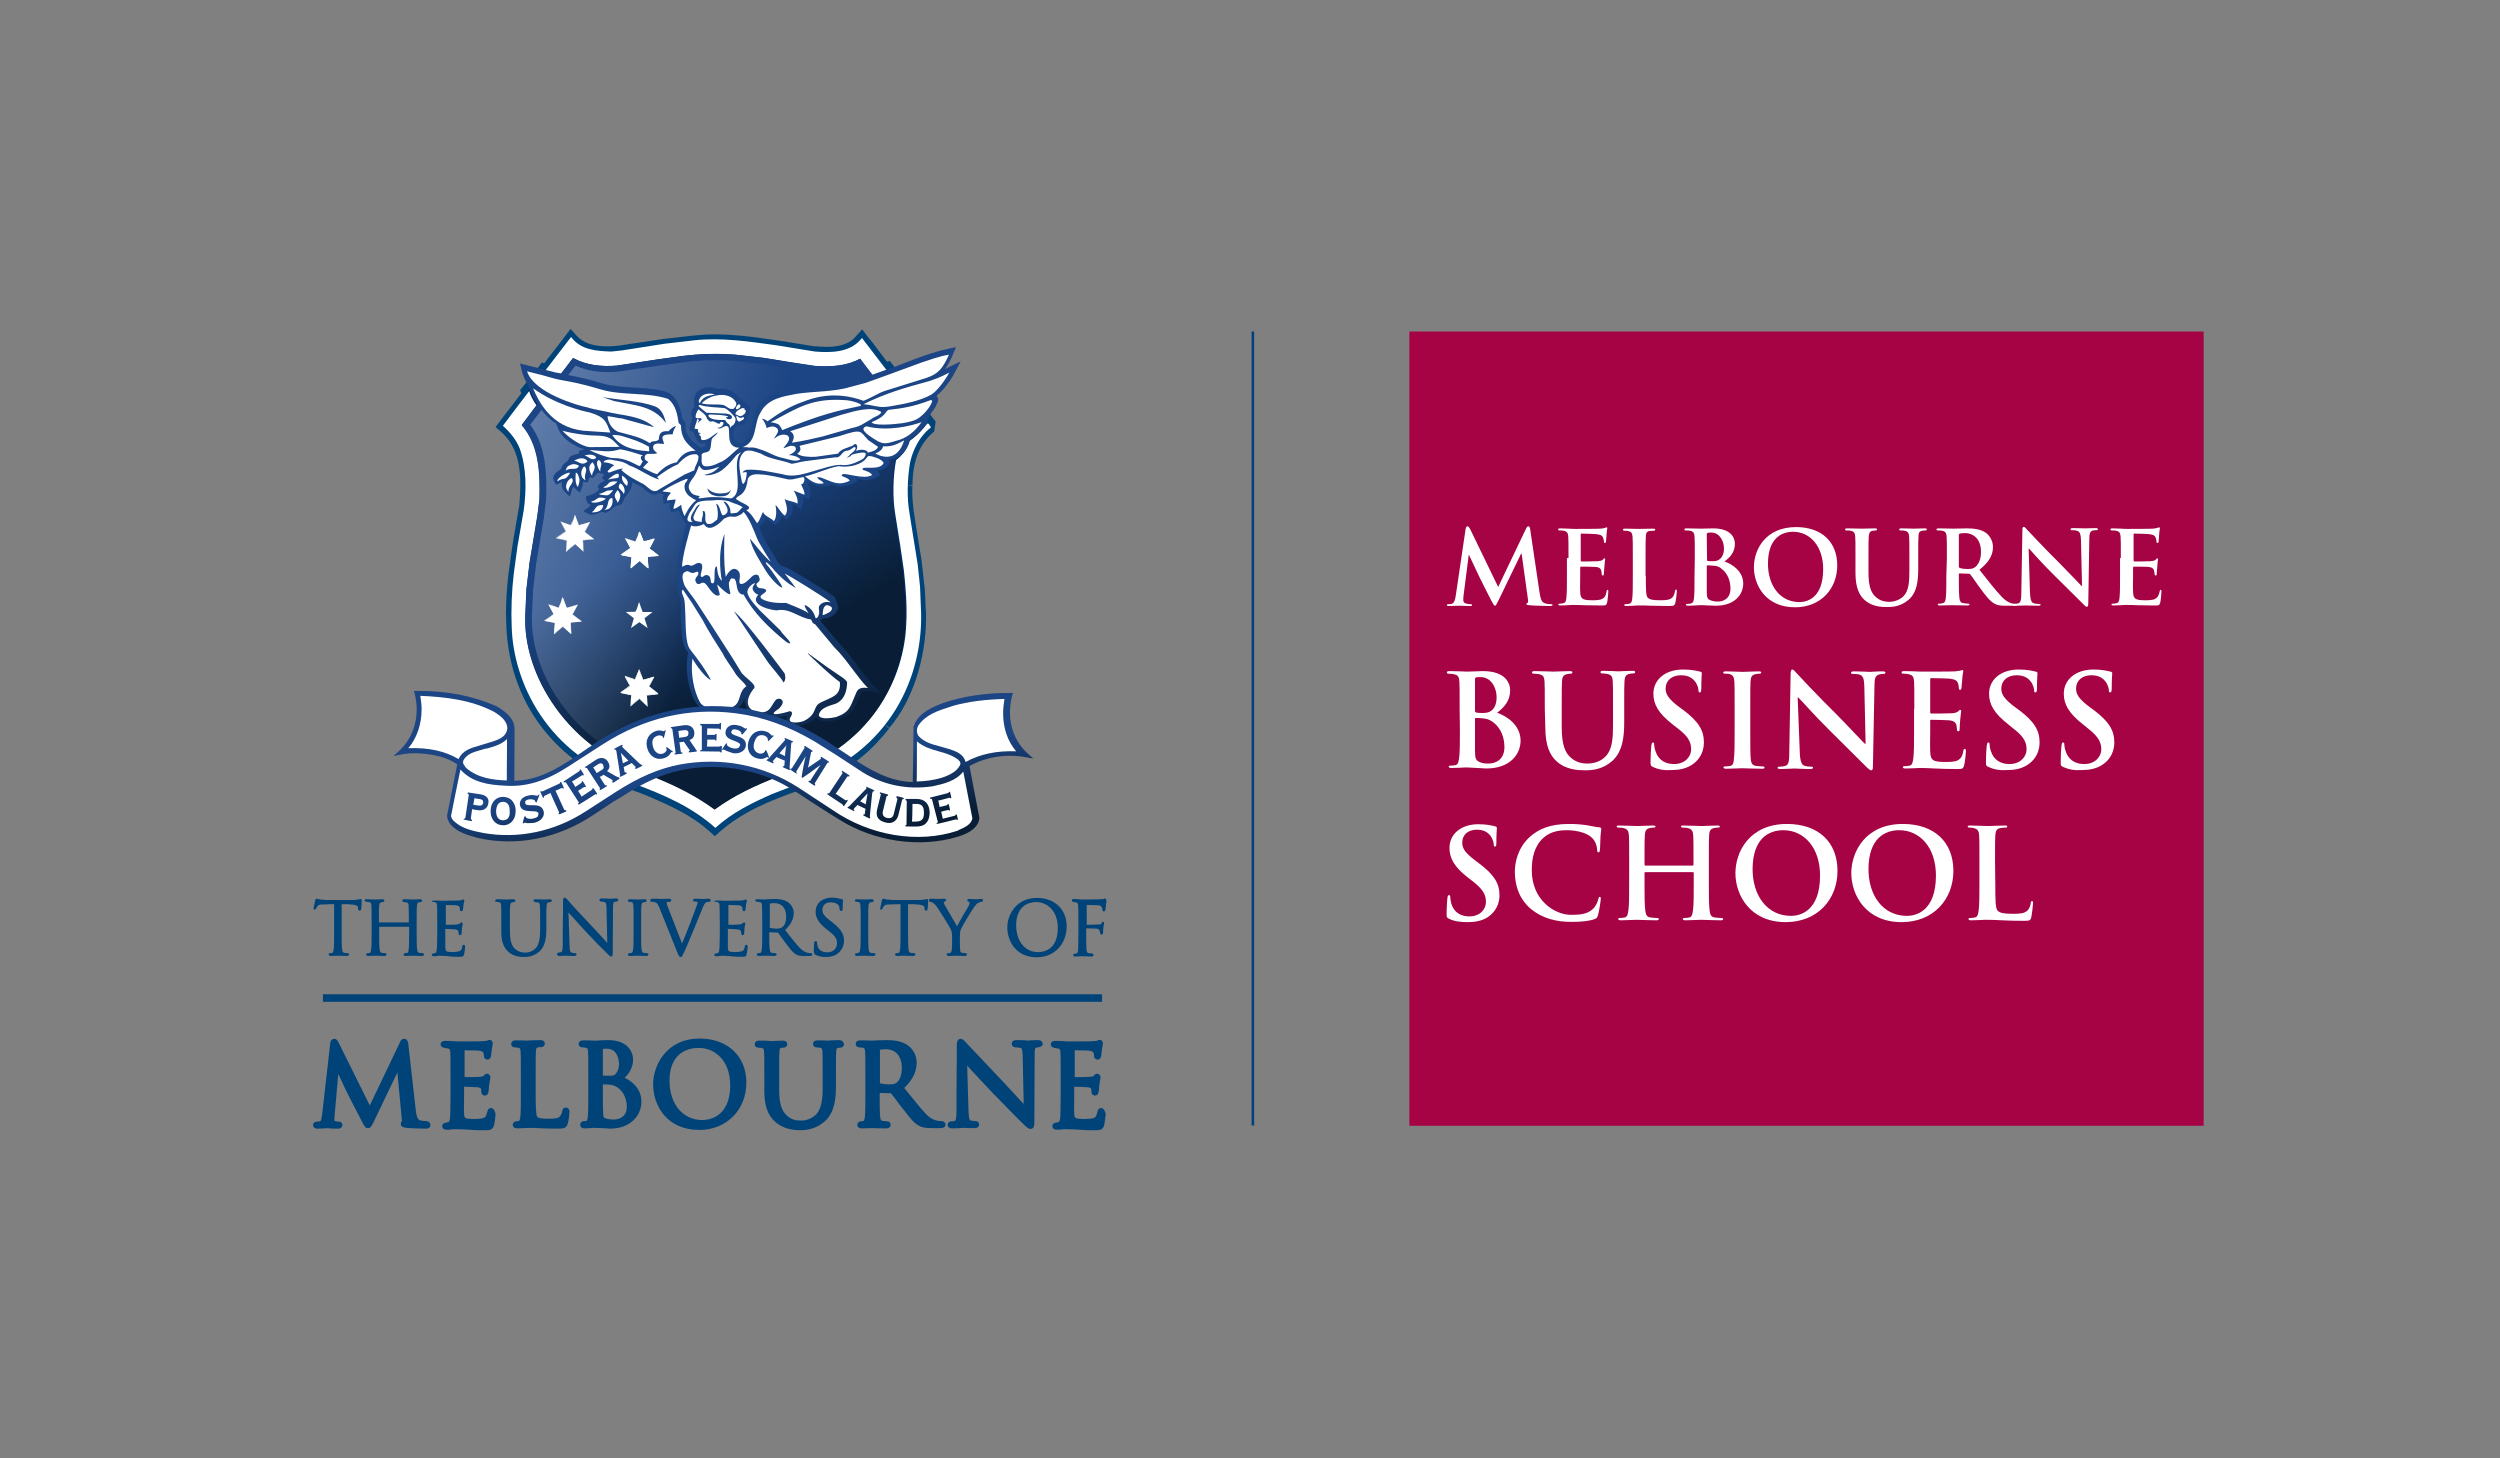 <?xml version="1.0" encoding="utf-8"?>
<!-- Generator: Adobe Illustrator 18.1.1, SVG Export Plug-In . SVG Version: 6.00 Build 0)  -->
<svg version="1.1" id="Layer_1" xmlns="http://www.w3.org/2000/svg" xmlns:xlink="http://www.w3.org/1999/xlink" x="0px" y="0px"
	 viewBox="0 0 960 560" enable-background="new 0 0 960 560" xml:space="preserve">
<rect x="0" y="0" width="960" height="560" fill="#808080" stroke="none"/>
<g id="Layer_1_1_">
	<g>
		<g>
			<rect x="59.5" y="68.6" fill="none" width="847.3" height="423.3"/>
		</g>
		<line fill="none" stroke="#004379" x1="481.1" y1="127.3" x2="481.1" y2="432.2"/>
		<g>
			<rect x="541.2" y="127.3" fill="#A50343" width="305" height="305"/>
			<g>
				<path fill="#FFFFFF" d="M562.8,203.1c0.1-0.7,0.4-1,0.7-1s0.6,0.2,1.1,1.2l10.7,22.1l10.7-22.4c0.3-0.6,0.5-0.9,0.9-0.9
					c0.4,0,0.6,0.4,0.7,1.2l3.6,24.3c0.4,2.5,0.8,3.6,1.9,4c1.1,0.4,1.9,0.4,2.5,0.4c0.4,0,0.6,0.1,0.6,0.3c0,0.3-0.5,0.4-1,0.4
					c-1,0-6.4-0.1-8-0.3c-0.9-0.1-1.1-0.2-1.1-0.4c0-0.2,0.2-0.3,0.4-0.4c0.2-0.1,0.4-0.6,0.2-1.7l-2.4-17.3h-0.2l-8.6,17.8
					c-0.9,1.8-1.1,2.2-1.4,2.2c-0.4,0-0.8-0.8-1.4-1.9c-0.9-1.8-4-7.8-4.5-8.9c-0.4-0.8-2.7-5.8-4.1-8.7H564l-2,15.6
					c-0.1,0.7-0.1,1.2-0.1,1.8c0,0.8,0.5,1.1,1.2,1.3c0.7,0.2,1.3,0.2,1.6,0.2c0.3,0,0.6,0.1,0.6,0.3c0,0.4-0.4,0.4-1,0.4
					c-1.6,0-3.4-0.1-4.1-0.1s-2.7,0.1-3.9,0.1c-0.4,0-0.7-0.1-0.7-0.4c0-0.2,0.2-0.3,0.6-0.3c0.3,0,0.6,0,1.2-0.1
					c1.1-0.3,1.4-1.8,1.6-3.1L562.8,203.1z"/>
				<path fill="#FFFFFF" d="M602.3,214.3c0-6,0-7.1-0.1-8.3c-0.1-1.3-0.4-1.9-1.7-2.2c-0.3-0.1-1-0.1-1.5-0.1
					c-0.4,0-0.7-0.1-0.7-0.4c0-0.3,0.3-0.4,0.9-0.4c1.1,0,2.2,0.1,3.2,0.1c1,0.1,1.9,0.1,2.5,0.1c1.2,0,9,0,9.8-0.1
					c0.8-0.1,1.4-0.2,1.7-0.3c0.2-0.1,0.4-0.2,0.6-0.2c0.2,0,0.2,0.2,0.2,0.4c0,0.3-0.2,0.8-0.3,2.6c-0.1,0.4-0.1,2.1-0.2,2.6
					c-0.1,0.2-0.1,0.4-0.4,0.4c-0.3,0-0.4-0.2-0.4-0.6c0-0.3-0.1-0.9-0.3-1.4c-0.3-0.7-0.7-1.2-2.7-1.4c-0.7-0.1-4.8-0.2-5.6-0.2
					c-0.2,0-0.3,0.1-0.3,0.4v9.9c0,0.3,0.1,0.4,0.3,0.4c0.9,0,5.4,0,6.3-0.1c0.9-0.1,1.5-0.2,1.9-0.6c0.3-0.3,0.4-0.5,0.6-0.5
					c0.2,0,0.3,0.1,0.3,0.3c0,0.3-0.2,0.9-0.3,2.9c-0.1,0.8-0.2,2.4-0.2,2.6c0,0.3,0,0.8-0.4,0.8c-0.3,0-0.4-0.2-0.4-0.4
					c-0.1-0.4-0.1-0.9-0.2-1.4c-0.2-0.8-0.7-1.4-2.2-1.5c-0.8-0.1-4.6-0.1-5.6-0.1c-0.2,0-0.3,0.2-0.3,0.4v3.1c0,1.3-0.1,5,0,6.1
					c0.1,2.7,0.7,3.3,4.7,3.3c1,0,2.7,0,3.7-0.5c1-0.5,1.5-1.3,1.7-2.9c0.1-0.4,0.2-0.6,0.4-0.6c0.3,0,0.3,0.3,0.3,0.7
					c0,0.9-0.3,3.6-0.5,4.3c-0.3,1-0.6,1-2.1,1c-3,0-5.1-0.1-6.8-0.1c-1.7-0.1-2.9-0.1-4.1-0.1c-0.4,0-1.3,0-2.2,0.1
					c-0.9,0-1.9,0.1-2.7,0.1c-0.5,0-0.8-0.1-0.8-0.4c0-0.2,0.2-0.3,0.6-0.3c0.6,0,1.1-0.1,1.4-0.2c0.8-0.2,1-1,1.1-2.1
					c0.2-1.6,0.2-4.8,0.2-8.4v-6.8H602.3z"/>
				<path fill="#FFFFFF" d="M632,221.2c0,5,0,7.7,0.8,8.4c0.7,0.6,1.7,0.9,4.8,0.9c2.1,0,3.6-0.1,4.6-1.1c0.5-0.5,0.9-1.6,1-2.4
					c0.1-0.4,0.1-0.6,0.4-0.6c0.3,0,0.3,0.2,0.3,0.7c0,0.4-0.3,3.4-0.6,4.5c-0.3,0.9-0.4,1.1-2.5,1.1c-2.8,0-4.9-0.1-6.6-0.1
					c-1.8-0.1-3.2-0.1-4.8-0.1c-0.4,0-1.3,0-2.2,0.1c-0.9,0-1.9,0.1-2.7,0.1c-0.5,0-0.8-0.1-0.8-0.4c0-0.2,0.2-0.3,0.6-0.3
					c0.6,0,1.1-0.1,1.4-0.2c0.8-0.2,1-1,1.1-2.1c0.2-1.6,0.2-4.8,0.2-8.4v-6.9c0-6,0-7.1-0.1-8.3c-0.1-1.3-0.4-1.9-1.7-2.2
					c-0.3-0.1-0.8-0.1-1.3-0.1c-0.4,0-0.7-0.1-0.7-0.4c0-0.3,0.3-0.4,0.9-0.4c1.8,0,4.3,0.1,5.4,0.1c1,0,3.8-0.1,5.3-0.1
					c0.6,0,0.8,0.1,0.8,0.4c0,0.3-0.2,0.4-0.7,0.4c-0.4,0-1.1,0.1-1.5,0.1c-1.1,0.2-1.4,0.9-1.4,2.2c-0.1,1.3-0.1,2.4-0.1,8.3v6.8
					H632z"/>
				<path fill="#FFFFFF" d="M650.8,214.3c0-6,0-7.1-0.1-8.3c-0.1-1.3-0.4-1.9-1.7-2.2c-0.3-0.1-1-0.1-1.5-0.1
					c-0.4,0-0.7-0.1-0.7-0.4c0-0.3,0.3-0.4,0.9-0.4c2.1,0,4.5,0.1,5.3,0.1c1.9,0,3.5-0.1,4.8-0.1c7.1,0,8.4,3.8,8.4,5.9
					c0,3.2-1.8,5.2-4,6.8c3.2,1.1,7.2,3.9,7.2,8.5c0,4.2-3.3,8.5-10.5,8.5c-0.5,0-1.6-0.1-2.8-0.1c-1.2-0.1-2.4-0.1-3-0.1
					c-0.4,0-1.3,0-2.2,0.1c-0.9,0-1.9,0.1-2.7,0.1c-0.5,0-0.8-0.1-0.8-0.4c0-0.2,0.2-0.3,0.6-0.3c0.6,0,1.1-0.1,1.4-0.2
					c0.8-0.2,1-1,1.1-2.1c0.2-1.6,0.2-4.8,0.2-8.4L650.8,214.3L650.8,214.3z M660.7,218.1c-0.8-0.6-1.7-0.9-3.3-0.9
					c-0.7-0.1-1.1-0.1-1.7-0.1c-0.2,0-0.3,0.1-0.3,0.3v9.3c0,2.6,0.1,3.3,1.4,3.8c1.1,0.4,1.9,0.5,2.9,0.5c1.8,0,4.8-0.9,4.8-5
					C664.5,223.5,663.7,220.2,660.7,218.1z M655.5,215c0,0.3,0.1,0.4,0.3,0.4c0.4,0.1,0.9,0.1,1.8,0.1c1.3,0,2.1-0.2,2.8-0.8
					c1-0.8,1.6-2.2,1.6-4.1c0-2.6-1.5-6.1-4.9-6.1c-0.6,0-0.9,0-1.3,0.1c-0.3,0.1-0.4,0.3-0.4,0.7L655.5,215L655.5,215z"/>
				<path fill="#FFFFFF" d="M673.5,217.8c0-6.7,4.4-15.4,16.2-15.4c9.8,0,15.8,5.7,15.8,14.7c0,9-6.3,16.1-16.2,16.1
					C678,233.2,673.5,224.7,673.5,217.8z M700.1,218.5c0-8.8-5.1-14.3-11.5-14.3c-4.5,0-9.7,2.5-9.7,12.3c0,8.2,4.5,14.7,12.1,14.7
					C693.7,231.2,700.1,229.9,700.1,218.5z"/>
				<path fill="#FFFFFF" d="M712.5,214.3c0-6,0-7.1-0.1-8.3c-0.1-1.3-0.4-1.9-1.7-2.2c-0.3-0.1-1-0.1-1.5-0.1
					c-0.4,0-0.7-0.1-0.7-0.4c0-0.3,0.3-0.4,0.9-0.4c2.1,0,4.5,0.1,5.7,0.1c0.9,0,3.4-0.1,4.8-0.1c0.6,0,0.9,0.1,0.9,0.4
					c0,0.3-0.3,0.4-0.6,0.4c-0.4,0-0.7,0.1-1.1,0.1c-1.1,0.2-1.4,0.9-1.5,2.2c-0.1,1.3-0.1,2.4-0.1,8.3v5.5c0,5.7,1.1,8.1,3.1,9.7
					c1.7,1.4,3.6,1.6,4.9,1.6c1.7,0,3.8-0.6,5.4-2.1c2.1-2.1,2.3-5.7,2.3-9.8v-4.9c0-6,0-7.1-0.1-8.3c-0.1-1.3-0.4-1.9-1.7-2.2
					c-0.3-0.1-1-0.1-1.4-0.1c-0.4,0-0.7-0.1-0.7-0.4c0-0.3,0.3-0.4,0.8-0.4c2,0,4.5,0.1,4.5,0.1c0.5,0,3-0.1,4.5-0.1
					c0.6,0,0.8,0.1,0.8,0.4c0,0.3-0.3,0.4-0.7,0.4c-0.4,0-0.7,0.1-1.1,0.1c-1.1,0.2-1.4,0.9-1.4,2.2c-0.1,1.3-0.1,2.4-0.1,8.3v4.2
					c0,4.3-0.4,9-3.7,11.8c-2.8,2.4-5.6,2.8-8.2,2.8c-2.1,0-5.8-0.1-8.7-2.7c-2-1.8-3.5-4.7-3.5-10.4v-5.7H712.5z"/>
				<path fill="#FFFFFF" d="M747.6,214.3c0-6,0-7.1-0.1-8.3c-0.1-1.3-0.4-1.9-1.7-2.2c-0.3-0.1-1-0.1-1.5-0.1
					c-0.4,0-0.7-0.1-0.7-0.4c0-0.3,0.3-0.4,0.9-0.4c2.1,0,4.5,0.1,5.4,0.1c1.3,0,4.3-0.1,5.5-0.1c2.5,0,5.1,0.3,7.2,1.7
					c1.1,0.8,2.7,2.8,2.7,5.4c0,2.9-1.2,5.6-5.2,8.8c3.5,4.4,6.2,7.9,8.5,10.3c2.2,2.3,3.8,2.6,4.4,2.7c0.4,0.1,0.8,0.1,1.1,0.1
					c0.3,0,0.5,0.1,0.5,0.3c0,0.3-0.3,0.4-0.8,0.4h-3.7c-2.2,0-3.2-0.2-4.2-0.8c-1.7-0.9-3.2-2.8-5.4-5.8c-1.6-2.1-3.4-4.9-3.9-5.4
					c-0.2-0.3-0.4-0.3-0.7-0.3l-3.4-0.1c-0.2,0-0.3,0.1-0.3,0.3v0.6c0,3.6,0,6.7,0.2,8.4c0.1,1.1,0.4,2,1.5,2.1
					c0.6,0.1,1.4,0.2,1.9,0.2c0.3,0,0.5,0.1,0.5,0.3c0,0.3-0.3,0.4-0.8,0.4c-2.3,0-5.2-0.1-5.8-0.1c-0.8,0-3.2,0.1-4.8,0.1
					c-0.5,0-0.8-0.1-0.8-0.4c0-0.2,0.2-0.3,0.6-0.3c0.6,0,1.1-0.1,1.4-0.2c0.8-0.2,1-1,1.1-2.1c0.2-1.6,0.2-4.8,0.2-8.4L747.6,214.3
					L747.6,214.3z M752.2,217.4c0,0.4,0.1,0.6,0.4,0.7c0.8,0.3,2,0.4,3,0.4c1.6,0,2.1-0.2,2.8-0.7c1.2-0.9,2.3-2.7,2.3-5.9
					c0-5.6-3.7-7.2-6-7.2c-1,0-1.7,0.1-2.1,0.2c-0.3,0.1-0.4,0.3-0.4,0.6L752.2,217.4L752.2,217.4z"/>
				<path fill="#FFFFFF" d="M779.5,227.3c0.1,3.1,0.6,4.1,1.4,4.3c0.7,0.3,1.4,0.3,2,0.3c0.4,0,0.7,0.1,0.7,0.3
					c0,0.3-0.4,0.4-0.9,0.4c-2.6,0-4.1-0.1-4.9-0.1c-0.4,0-2.2,0.1-4.2,0.1c-0.5,0-0.9-0.1-0.9-0.4c0-0.3,0.2-0.3,0.6-0.3
					c0.5,0,1.2-0.1,1.7-0.2c1-0.3,1.2-1.4,1.2-4.9l0.4-23.2c0-0.8,0.1-1.3,0.5-1.3s0.8,0.5,1.4,1.2c0.5,0.5,6.4,6.9,12.2,12.6
					c2.7,2.7,8,8.3,8.6,8.9h0.2l-0.4-17.6c-0.1-2.4-0.4-3.1-1.3-3.5c-0.6-0.3-1.5-0.3-2.1-0.3c-0.5,0-0.6-0.1-0.6-0.4
					c0-0.3,0.4-0.4,1-0.4c2,0,3.9,0.1,4.8,0.1c0.4,0,1.9-0.1,3.8-0.1c0.5,0,0.9,0.1,0.9,0.4c0,0.3-0.2,0.4-0.7,0.4
					c-0.4,0-0.7,0-1.2,0.1c-1.1,0.3-1.4,1.1-1.4,3.3l-0.4,24.8c0,0.9-0.2,1.2-0.5,1.2c-0.4,0-0.9-0.4-1.3-0.9
					c-2.5-2.4-7.5-7.5-11.6-11.5c-4.3-4.2-8.6-9.1-9.3-9.9H779L779.5,227.3z"/>
				<path fill="#FFFFFF" d="M814.4,214.3c0-6,0-7.1-0.1-8.3c-0.1-1.3-0.4-1.9-1.7-2.2c-0.3-0.1-1-0.1-1.5-0.1
					c-0.4,0-0.7-0.1-0.7-0.4c0-0.3,0.3-0.4,0.9-0.4c1.1,0,2.2,0.1,3.2,0.1c1,0.1,1.9,0.1,2.5,0.1c1.3,0,9,0,9.8-0.1
					c0.8-0.1,1.4-0.2,1.7-0.3c0.2-0.1,0.4-0.2,0.6-0.2s0.3,0.2,0.3,0.4c0,0.3-0.2,0.8-0.3,2.6c-0.1,0.4-0.1,2.1-0.2,2.6
					c-0.1,0.2-0.1,0.4-0.4,0.4c-0.3,0-0.4-0.2-0.4-0.6c0-0.3-0.1-0.9-0.3-1.4c-0.3-0.7-0.7-1.2-2.6-1.4c-0.7-0.1-4.8-0.2-5.6-0.2
					c-0.2,0-0.3,0.1-0.3,0.4v9.9c0,0.3,0.1,0.4,0.3,0.4c0.9,0,5.4,0,6.3-0.1c0.9-0.1,1.5-0.2,1.9-0.6c0.3-0.3,0.4-0.5,0.6-0.5
					c0.2,0,0.3,0.1,0.3,0.3c0,0.3-0.2,0.9-0.3,2.9c-0.1,0.8-0.2,2.4-0.2,2.6c0,0.3,0,0.8-0.4,0.8c-0.3,0-0.4-0.2-0.4-0.4
					c-0.1-0.4-0.1-0.9-0.2-1.4c-0.2-0.8-0.8-1.4-2.2-1.5c-0.7-0.1-4.6-0.1-5.6-0.1c-0.2,0-0.3,0.2-0.3,0.4v3.1c0,1.3-0.1,5,0,6.1
					c0.1,2.7,0.7,3.3,4.7,3.3c1,0,2.7,0,3.7-0.5c1-0.5,1.5-1.3,1.8-2.9c0.1-0.4,0.2-0.6,0.4-0.6c0.3,0,0.3,0.3,0.3,0.7
					c0,0.9-0.3,3.6-0.5,4.3c-0.3,1-0.6,1-2.1,1c-3,0-5.1-0.1-6.8-0.1c-1.7-0.1-2.9-0.1-4.1-0.1c-0.4,0-1.3,0-2.2,0.1
					c-0.9,0-1.9,0.1-2.7,0.1c-0.5,0-0.8-0.1-0.8-0.4c0-0.2,0.2-0.3,0.6-0.3c0.6,0,1.1-0.1,1.4-0.2c0.8-0.2,1-1,1.1-2.1
					c0.2-1.6,0.2-4.8,0.2-8.4v-6.8H814.4z"/>
			</g>
			<g>
				<path fill="#FFFFFF" d="M560.5,272.2c0-7.5,0-8.9-0.1-10.5c-0.1-1.7-0.5-2.5-2.1-2.8c-0.4-0.1-1.2-0.2-1.9-0.2
					c-0.6,0-0.8-0.1-0.8-0.5s0.4-0.5,1.1-0.5c2.6,0,5.7,0.2,6.7,0.2c2.4,0,4.3-0.2,6-0.2c8.9,0,10.5,4.8,10.5,7.4c0,4-2.3,6.5-5,8.6
					c4,1.4,9,4.9,9,10.7c0,5.3-4.1,10.7-13.2,10.7c-0.6,0-2-0.1-3.5-0.2c-1.5-0.1-3-0.2-3.7-0.2c-0.6,0-1.6,0-2.8,0.1
					c-1.1,0-2.4,0.1-3.4,0.1c-0.6,0-1-0.2-1-0.5c0-0.3,0.2-0.4,0.8-0.4c0.7,0,1.3-0.1,1.8-0.2c1-0.2,1.2-1.3,1.4-2.7
					c0.3-2.1,0.3-6,0.3-10.5L560.5,272.2L560.5,272.2z M566.4,273c0,0.4,0.2,0.5,0.4,0.6c0.5,0.1,1.2,0.2,2.3,0.2
					c1.6,0,2.7-0.2,3.6-0.9c1.3-1,2-2.8,2-5.2c0-3.3-1.9-7.7-6.2-7.7c-0.7,0-1.1,0-1.6,0.1c-0.4,0.1-0.5,0.3-0.5,0.8L566.4,273
					L566.4,273z M572.9,277c-1-0.7-2.2-1.1-4.1-1.2c-0.9-0.1-1.4-0.1-2.1-0.1c-0.2,0-0.3,0.1-0.3,0.4v11.7c0,3.3,0.2,4.1,1.7,4.8
					c1.3,0.6,2.5,0.6,3.6,0.6c2.2,0,6-1.2,6-6.3C577.7,283.7,576.7,279.6,572.9,277z"/>
				<path fill="#FFFFFF" d="M593.2,272.2c0-7.5,0-8.9-0.1-10.5c-0.1-1.7-0.5-2.5-2.1-2.8c-0.4-0.1-1.2-0.2-1.9-0.2
					c-0.6,0-0.8-0.1-0.8-0.5s0.4-0.5,1.1-0.5c2.6,0,5.7,0.2,7.2,0.2c1.2,0,4.3-0.2,6.1-0.2c0.7,0,1.1,0.1,1.1,0.5s-0.3,0.5-0.8,0.5
					c-0.6,0-0.8,0.1-1.4,0.2c-1.3,0.3-1.7,1.1-1.8,2.8c-0.1,1.6-0.1,3-0.1,10.5v6.9c0,7.2,1.4,10.2,3.8,12.1c2.2,1.8,4.5,2,6.2,2
					c2.1,0,4.9-0.7,6.8-2.7c2.7-2.7,2.9-7.2,2.9-12.2v-6.2c0-7.5,0-8.9-0.1-10.5c-0.1-1.7-0.5-2.5-2.1-2.8c-0.4-0.1-1.2-0.2-1.8-0.2
					c-0.6,0-0.8-0.1-0.8-0.5s0.4-0.5,1-0.5c2.5,0,5.6,0.2,5.7,0.2c0.6,0,3.7-0.2,5.6-0.2c0.7,0,1,0.1,1,0.5s-0.3,0.5-0.9,0.5
					c-0.6,0-0.8,0.1-1.4,0.2c-1.3,0.3-1.7,1.1-1.8,2.8c-0.1,1.6-0.1,3-0.1,10.5v5.3c0,5.5-0.6,11.3-4.7,14.9
					c-3.5,3-7.1,3.5-10.3,3.5c-2.6,0-7.4-0.2-10.9-3.4c-2.5-2.2-4.4-5.9-4.4-13.1L593.2,272.2L593.2,272.2z"/>
				<path fill="#FFFFFF" d="M634.7,294.5c-0.8-0.4-0.9-0.6-0.9-1.7c0-2.7,0.2-5.7,0.3-6.4c0.1-0.7,0.2-1.3,0.6-1.3
					c0.5,0,0.5,0.5,0.5,0.8c0,0.6,0.2,1.7,0.5,2.5c1.1,3.6,4,5,7.1,5c4.4,0,6.6-3,6.6-5.6c0-2.4-0.7-4.7-4.9-7.9l-2.3-1.8
					c-5.4-4.2-7.3-7.7-7.3-11.7c0-5.4,4.5-9.3,11.4-9.3c3.2,0,5.3,0.5,6.5,0.8c0.5,0.1,0.7,0.3,0.7,0.6c0,0.7-0.2,2.1-0.2,5.9
					c0,1.1-0.2,1.5-0.6,1.5c-0.4,0-0.5-0.3-0.5-0.9c0-0.5-0.3-2-1.3-3.3c-0.7-0.9-2.1-2.4-5.4-2.4c-3.6,0-5.9,2.1-5.9,5.1
					c0,2.2,1.1,4,5.2,7.1l1.4,1c6,4.5,8.1,7.9,8.1,12.6c0,2.9-1.1,6.3-4.6,8.6c-2.5,1.6-5.2,2-7.8,2
					C639,295.9,636.8,295.5,634.7,294.5z"/>
				<path fill="#FFFFFF" d="M666.1,272.2c0-7.5,0-8.9-0.1-10.5c-0.1-1.7-0.6-2.5-1.7-2.8c-0.6-0.2-1.2-0.2-1.8-0.2
					c-0.5,0-0.8-0.1-0.8-0.5c0-0.3,0.4-0.4,1.2-0.4c1.9,0,5,0.2,6.4,0.2c1.2,0,4.1-0.2,6-0.2c0.6,0,1,0.1,1,0.4
					c0,0.4-0.3,0.5-0.8,0.5c-0.5,0-0.9,0.1-1.5,0.2c-1.3,0.3-1.7,1.1-1.8,2.8c-0.1,1.6-0.1,3-0.1,10.5v8.7c0,4.8,0,8.7,0.2,10.8
					c0.2,1.3,0.5,2.2,2,2.4c0.7,0.1,1.8,0.2,2.5,0.2c0.6,0,0.8,0.2,0.8,0.4c0,0.4-0.4,0.5-0.9,0.5c-3.3,0-6.4-0.2-7.7-0.2
					c-1.1,0-4.2,0.2-6.2,0.2c-0.6,0-1-0.2-1-0.5c0-0.3,0.2-0.4,0.8-0.4c0.7,0,1.3-0.1,1.8-0.2c1-0.2,1.3-1,1.4-2.5
					c0.3-2.1,0.3-6,0.3-10.7L666.1,272.2L666.1,272.2z"/>
				<path fill="#FFFFFF" d="M691.1,288.5c0.1,3.8,0.7,5.1,1.7,5.5c0.8,0.3,1.8,0.4,2.6,0.4c0.6,0,0.8,0.1,0.8,0.4
					c0,0.4-0.5,0.5-1.1,0.5c-3.2,0-5.2-0.2-6.1-0.2c-0.5,0-2.8,0.2-5.3,0.2c-0.6,0-1.1-0.1-1.1-0.5c0-0.3,0.3-0.4,0.8-0.4
					c0.7,0,1.5-0.1,2.2-0.3c1.3-0.4,1.5-1.8,1.5-6.1l0.5-29.2c0-1,0.2-1.7,0.6-1.7c0.6,0,1,0.7,1.8,1.5c0.6,0.7,8.1,8.7,15.3,15.8
					c3.4,3.4,10,10.5,10.8,11.2h0.3l-0.5-22.1c-0.1-3-0.5-3.9-1.7-4.4c-0.7-0.3-1.9-0.3-2.6-0.3c-0.6,0-0.8-0.2-0.8-0.5
					c0-0.4,0.6-0.5,1.3-0.5c2.6,0,5,0.2,6,0.2c0.6,0,2.4-0.2,4.8-0.2c0.6,0,1.1,0.1,1.1,0.5c0,0.3-0.3,0.5-0.9,0.5
					c-0.5,0-0.9,0-1.5,0.2c-1.4,0.4-1.8,1.4-1.8,4.2l-0.6,31.1c0,1.1-0.2,1.5-0.6,1.5c-0.6,0-1.1-0.6-1.7-1.1
					c-3.1-3-9.4-9.4-14.6-14.5c-5.4-5.3-10.8-11.5-11.8-12.4h-0.2L691.1,288.5z"/>
				<path fill="#FFFFFF" d="M735.1,272.2c0-7.5,0-8.9-0.1-10.5c-0.1-1.7-0.5-2.5-2.1-2.8c-0.4-0.1-1.2-0.2-1.9-0.2
					c-0.6,0-0.8-0.1-0.8-0.5s0.4-0.5,1.1-0.5c1.3,0,2.8,0.1,4,0.1c1.3,0.1,2.4,0.1,3.1,0.1c1.6,0,11.4,0,12.3-0.1
					c0.9-0.1,1.7-0.2,2.1-0.3c0.3-0.1,0.6-0.2,0.8-0.2c0.3,0,0.3,0.2,0.3,0.5c0,0.4-0.3,0.9-0.4,3.2c-0.1,0.5-0.2,2.7-0.3,3.3
					c-0.1,0.3-0.2,0.6-0.5,0.6c-0.4,0-0.5-0.3-0.5-0.7c0-0.4-0.1-1.2-0.3-1.8c-0.4-0.9-0.8-1.5-3.3-1.8c-0.8-0.1-6-0.2-7-0.2
					c-0.3,0-0.4,0.2-0.4,0.5v12.5c0,0.4,0.1,0.6,0.4,0.6c1.1,0,6.7,0,7.9-0.1c1.2-0.1,1.9-0.3,2.4-0.7c0.4-0.4,0.6-0.6,0.8-0.6
					c0.2,0,0.4,0.1,0.4,0.4s-0.2,1.1-0.4,3.6c-0.1,1-0.2,3-0.2,3.3c0,0.4,0,0.9-0.5,0.9c-0.4,0-0.5-0.2-0.5-0.5
					c-0.1-0.5-0.1-1.1-0.2-1.8c-0.3-1-0.9-1.7-2.8-1.9c-0.9-0.1-5.8-0.2-7-0.2c-0.3,0-0.3,0.2-0.3,0.5v3.9c0,1.7-0.1,6.2,0,7.7
					c0.1,3.4,0.9,4.1,5.9,4.1c1.3,0,3.4,0,4.6-0.6s1.9-1.6,2.2-3.6c0.1-0.6,0.2-0.8,0.6-0.8c0.4,0,0.4,0.4,0.4,0.9
					c0,1.1-0.4,4.5-0.7,5.5c-0.4,1.3-0.8,1.3-2.7,1.3c-3.7,0-6.4-0.1-8.5-0.2c-2.1-0.1-3.6-0.2-5.1-0.2c-0.6,0-1.6,0-2.8,0.1
					c-1.1,0-2.4,0.1-3.4,0.1c-0.7,0-1-0.2-1-0.5c0-0.3,0.2-0.4,0.8-0.4c0.7,0,1.3-0.1,1.8-0.2c1-0.2,1.2-1.3,1.4-2.7
					c0.3-2.1,0.3-6,0.3-10.5v-8.6H735.1z"/>
				<path fill="#FFFFFF" d="M763.5,294.5c-0.8-0.4-0.9-0.6-0.9-1.7c0-2.7,0.2-5.7,0.3-6.4c0.1-0.7,0.2-1.3,0.6-1.3
					c0.5,0,0.5,0.5,0.5,0.8c0,0.6,0.2,1.7,0.5,2.5c1.1,3.6,4,5,7.1,5c4.4,0,6.6-3,6.6-5.6c0-2.4-0.7-4.7-4.9-7.9l-2.2-1.8
					c-5.4-4.2-7.3-7.7-7.3-11.7c0-5.4,4.5-9.3,11.4-9.3c3.2,0,5.3,0.5,6.5,0.8c0.5,0.1,0.7,0.3,0.7,0.6c0,0.7-0.2,2.1-0.2,5.9
					c0,1.1-0.2,1.5-0.6,1.5c-0.4,0-0.5-0.3-0.5-0.9c0-0.5-0.3-2-1.3-3.3c-0.7-0.9-2.1-2.4-5.4-2.4c-3.6,0-5.9,2.1-5.9,5.1
					c0,2.2,1.1,4,5.2,7.1l1.4,1c6,4.5,8.1,7.9,8.1,12.6c0,2.9-1.1,6.3-4.6,8.6c-2.5,1.6-5.2,2-7.8,2
					C767.9,295.9,765.7,295.5,763.5,294.5z"/>
				<path fill="#FFFFFF" d="M792.2,294.5c-0.8-0.4-0.9-0.6-0.9-1.7c0-2.7,0.2-5.7,0.3-6.4c0.1-0.7,0.2-1.3,0.6-1.3
					c0.5,0,0.5,0.5,0.5,0.8c0,0.6,0.2,1.7,0.5,2.5c1.1,3.6,4,5,7.1,5c4.4,0,6.6-3,6.6-5.6c0-2.4-0.8-4.7-4.9-7.9l-2.2-1.8
					c-5.4-4.2-7.3-7.7-7.3-11.7c0-5.4,4.5-9.3,11.4-9.3c3.2,0,5.3,0.5,6.5,0.8c0.5,0.1,0.7,0.3,0.7,0.6c0,0.7-0.2,2.1-0.2,5.9
					c0,1.1-0.2,1.5-0.6,1.5c-0.4,0-0.5-0.3-0.5-0.9c0-0.5-0.3-2-1.3-3.3c-0.7-0.9-2.1-2.4-5.4-2.4c-3.6,0-5.9,2.1-5.9,5.1
					c0,2.2,1.1,4,5.2,7.1l1.4,1c6,4.5,8.1,7.9,8.1,12.6c0,2.9-1.1,6.3-4.6,8.6c-2.5,1.6-5.2,2-7.9,2
					C796.6,295.9,794.4,295.5,792.2,294.5z"/>
			</g>
			<g>
				<path fill="#FFFFFF" d="M556.4,352.8c-0.8-0.4-0.9-0.6-0.9-1.6c0-2.7,0.2-5.5,0.3-6.3c0.1-0.7,0.2-1.2,0.6-1.2
					c0.4,0,0.5,0.4,0.5,0.8c0,0.6,0.2,1.6,0.4,2.5c1.1,3.6,3.9,4.9,6.9,4.9c4.3,0,6.4-2.9,6.4-5.5c0-2.4-0.7-4.5-4.7-7.7l-2.2-1.7
					c-5.3-4.1-7.1-7.5-7.1-11.4c0-5.3,4.4-9.1,11.1-9.1c3.1,0,5.2,0.5,6.4,0.8c0.4,0.1,0.7,0.3,0.7,0.6c0,0.6-0.2,2-0.2,5.8
					c0,1.1-0.2,1.4-0.5,1.4c-0.4,0-0.5-0.3-0.5-0.9c0-0.4-0.3-1.9-1.2-3.2c-0.7-0.9-2.1-2.4-5.2-2.4c-3.6,0-5.7,2-5.7,5
					c0,2.2,1.1,3.9,5.1,6.9l1.3,1c5.8,4.3,7.9,7.7,7.9,12.3c0,2.8-1.1,6.1-4.5,8.4c-2.4,1.5-5.1,1.9-7.6,1.9
					C560.6,354.1,558.5,353.8,556.4,352.8z"/>
				<path fill="#FFFFFF" d="M587.7,348.9c-4.7-4.1-6-9.5-6-14.2c0-3.3,1-8.9,5.6-13.2c3.5-3.2,8-5.1,15.2-5.1c3,0,4.8,0.2,6.9,0.5
					c1.8,0.3,3.4,0.7,4.8,0.8c0.5,0.1,0.7,0.3,0.7,0.6c0,0.4-0.2,1-0.3,2.7c-0.1,1.6-0.1,4.2-0.2,5.2c-0.1,0.7-0.2,1.1-0.6,1.1
					c-0.4,0-0.5-0.4-0.5-1.1c-0.1-1.5-0.7-3.2-1.9-4.4c-1.6-1.7-5.3-3-9.8-3c-4.2,0-6.9,1.1-9,3c-3.5,3.2-4.4,7.8-4.4,12.4
					c0,11.4,8.7,17.1,15.1,17.1c4.3,0,6.8-0.5,8.8-2.7c0.8-0.9,1.4-2.3,1.6-3.2c0.2-0.8,0.3-1,0.6-1c0.4,0,0.4,0.4,0.4,0.7
					c0,0.6-0.6,4.8-1.1,6.4c-0.3,0.8-0.4,1.1-1.2,1.4c-1.9,0.8-5.6,1.1-8.6,1.1C597.6,354.1,592.1,352.6,587.7,348.9z"/>
				<path fill="#FFFFFF" d="M650,332.4c0.2,0,0.3-0.1,0.3-0.4v-1c0-7.3,0-8.6-0.1-10.2c-0.1-1.6-0.5-2.4-2-2.8
					c-0.4-0.1-1.2-0.2-1.9-0.2c-0.5,0-0.8-0.1-0.8-0.4c0-0.4,0.4-0.4,1-0.4c2.6,0,5.6,0.2,6.9,0.2c1.2,0,4.2-0.2,6-0.2
					c0.7,0,1,0.1,1,0.4c0,0.4-0.3,0.4-0.9,0.4c-0.4,0-0.8,0.1-1.4,0.2c-1.3,0.3-1.7,1.1-1.8,2.8c-0.1,1.5-0.1,2.9-0.1,10.2v8.4
					c0,4.4,0,8.2,0.3,10.3c0.2,1.3,0.4,2.4,1.9,2.6c0.7,0.1,1.7,0.2,2.5,0.2c0.5,0,0.8,0.2,0.8,0.4c0,0.4-0.4,0.5-1,0.5
					c-3.1,0-6.1-0.2-7.5-0.2c-1.1,0-4.1,0.2-6,0.2c-0.7,0-1-0.2-1-0.5c0-0.3,0.2-0.4,0.8-0.4c0.7,0,1.3-0.1,1.7-0.2
					c1-0.2,1.2-1.2,1.4-2.7c0.3-2,0.3-5.8,0.3-10.2v-4.2c0-0.2-0.2-0.3-0.3-0.3h-18.3c-0.2,0-0.3,0.1-0.3,0.3v4.2
					c0,4.4,0,8.2,0.3,10.3c0.2,1.3,0.4,2.4,1.9,2.6c0.7,0.1,1.7,0.2,2.5,0.2c0.5,0,0.8,0.2,0.8,0.4c0,0.4-0.4,0.5-1,0.5
					c-3.1,0-6.1-0.2-7.5-0.2c-1.1,0-4.1,0.2-6.1,0.2c-0.6,0-1-0.2-1-0.5c0-0.3,0.2-0.4,0.8-0.4c0.7,0,1.3-0.1,1.7-0.2
					c1-0.2,1.2-1.2,1.4-2.7c0.3-2,0.3-5.8,0.3-10.2V331c0-7.3,0-8.6-0.1-10.2c-0.1-1.6-0.5-2.4-2-2.8c-0.4-0.1-1.2-0.2-1.9-0.2
					c-0.5,0-0.8-0.1-0.8-0.4c0-0.4,0.4-0.4,1-0.4c2.6,0,5.6,0.2,6.9,0.2c1.2,0,4.2-0.2,6-0.2c0.7,0,1,0.1,1,0.4
					c0,0.4-0.3,0.4-0.9,0.4c-0.4,0-0.8,0.1-1.4,0.2c-1.3,0.3-1.7,1.1-1.8,2.8c-0.1,1.5-0.1,2.9-0.1,10.2v1c0,0.3,0.2,0.4,0.3,0.4
					H650z"/>
				<path fill="#FFFFFF" d="M666.4,335.3c0-8.2,5.4-18.9,19.8-18.9c12,0,19.4,6.9,19.4,18c0,11-7.7,19.7-19.9,19.7
					C672,354.1,666.4,343.7,666.4,335.3z M698.9,336.2c0-10.8-6.2-17.4-14.1-17.4c-5.5,0-11.8,3.1-11.8,15c0,10,5.5,17.9,14.8,17.9
					C691.1,351.7,698.9,350,698.9,336.2z"/>
				<path fill="#FFFFFF" d="M710.9,335.3c0-8.2,5.4-18.9,19.8-18.9c12,0,19.4,6.9,19.4,18c0,11-7.7,19.7-19.9,19.7
					C716.5,354.1,710.9,343.7,710.9,335.3z M743.4,336.2c0-10.8-6.2-17.4-14.1-17.4c-5.5,0-11.8,3.1-11.8,15
					c0,10,5.5,17.9,14.8,17.9C735.6,351.7,743.4,350,743.4,336.2z"/>
				<path fill="#FFFFFF" d="M766.2,339.5c0,6.1,0,9.5,1,10.3c0.8,0.7,2,1.1,5.8,1.1c2.6,0,4.4-0.1,5.6-1.3c0.6-0.6,1.2-2,1.2-2.9
					c0.1-0.4,0.2-0.7,0.5-0.7s0.4,0.3,0.4,0.8c0,0.5-0.4,4.1-0.7,5.5c-0.3,1.1-0.5,1.3-3,1.3c-3.5,0-6-0.1-8.1-0.2
					c-2.1-0.1-3.9-0.2-5.9-0.2c-0.5,0-1.6,0-2.8,0.1c-1.1,0-2.4,0.1-3.3,0.1c-0.6,0-1-0.2-1-0.5c0-0.3,0.2-0.4,0.8-0.4
					c0.7,0,1.3-0.1,1.7-0.2c1-0.2,1.2-1.2,1.4-2.7c0.3-2,0.3-5.8,0.3-10.2v-8.4c0-7.3,0-8.6-0.1-10.2c-0.1-1.6-0.5-2.4-2-2.8
					c-0.4-0.1-1-0.2-1.6-0.2c-0.5,0-0.8-0.1-0.8-0.4c0-0.4,0.4-0.4,1.1-0.4c2.2,0,5.3,0.2,6.6,0.2c1.2,0,4.6-0.2,6.5-0.2
					c0.7,0,1,0.1,1,0.4c0,0.4-0.3,0.4-0.9,0.4c-0.5,0-1.3,0.1-1.9,0.2c-1.3,0.3-1.7,1.1-1.8,2.8c-0.1,1.5-0.1,2.9-0.1,10.2
					L766.2,339.5L766.2,339.5z"/>
			</g>
		</g>
	</g>
</g>
<g id="Layer_2">
	<g>
		<path fill="#002E6D" d="M273.3,317.9c-7.3-6.7-16.2-10.5-24.1-13.8l-0.4-0.2l0,0l-2.4-0.9c0,0-3.7-1.4-3.8-1.4
			c-28.6-9.8-46.1-33.1-46.8-62.4l-0.1-3.7c0-4.4,0.3-9,0.8-13.7v-0.1c0.9-7,1.2-8.9,1.3-9.5l0,0c0.1-0.6,0.6-3.4,3-18v-0.1
			c0.2-2.2,0.4-5.2,0.4-8.1c0-6.2-0.8-15.2-7.9-21.3l-1.1-0.9c0,0,9.1-11.9,9.6-12.5l-0.5-1.2l7.2-9.1l0.9,0.3l9.8-12.6l1.2,1.3
			c2.8,3,7.1,4.5,12.8,4.5c3.7,0,7.1-0.6,9.3-1c0.1,0,12.7-1.9,12.7-1.9c0.3-0.1,10.5-1.2,10.5-1.2c2.7-0.3,5.5-0.5,8.6-0.5
			c6.7,0,13.2,0.7,17.4,1.4l9.1,1.3l0,0l11,1.8h0.1c1.5,0.2,3.6,0.3,5.6,0.3c5.3,0,8.9-1.2,11.6-3.7l1.8-2l1.1,1.4
			c1.2,1.5,1.6,2,1.8,2.2l0,0l6.1,8.1l1.1-0.3l16.6,21.9l-0.4,2.6l-0.4,0.4c-5.1,4.6-7.7,11.1-8,19.8l0,0l-0.1,3.3
			c0,2.4,0.2,4.9,0.5,7.6c1.3,8,1.5,9.6,1.5,9.6c0.2,1,1.6,9.9,1.6,9.9l1.1,10.6c0,0,0.3,6.9,0.4,9.1l0,0v1.9
			c0,15.6-5.2,31.5-13.6,41.3l-0.2,0.2c-5.5,6.7-13,15.9-33.7,23.1c-11.6,4.2-22,8.4-31.1,16.2l-1,0.9L273.3,317.9z"/>
		<path fill="#004379" d="M219.3,131c3.7,3.9,9,5,13.9,5c3.8,0,7.3-0.6,9.6-1c0,0,12.4-1.9,12.6-1.9c0.3-0.1,10.5-1.2,10.5-1.2
			c2.8-0.3,5.6-0.4,8.4-0.4c6.4,0,12.6,0.7,17.2,1.3l9.1,1.3h-0.2l11.1,1.8h0.1c1.8,0.2,3.8,0.3,5.7,0.3c4.6,0,9.2-0.9,12.7-4.2
			c0,0,0.3-0.4,0.7-0.8c1.2,1.5,1.6,2,1.8,2.3c-0.1-0.1-0.1-0.1-0.1-0.1l6.8,9l1.1-0.3l15.5,20.6l-0.2,1.4
			c-5.7,5.1-8.5,12.4-8.5,22.3v0.2l0,0l-0.1,1.7c0,2.4,0.2,5,0.5,7.8c0,0,1.5,9.6,1.5,9.7c0,0,1.6,9.7,1.6,9.8s1.1,10.1,1.1,10.6
			c0,0.4,0.4,9.8,0.4,9.8l0,0v1.1c0,15.3-5.1,30.7-13.3,40.4l-0.2,0.2l0,0c-5.4,6.5-12.8,15.5-33,22.7c-11.8,4.3-22.3,8.5-31.6,16.6
			c-7.4-6.8-16.1-10.5-24.5-14.2l-0.7-0.3l0.2,0.1l-2.4-0.9c0,0-3.7-1.4-3.9-1.4c-27.9-9.6-45.1-32.4-45.8-61l-0.1-3.7
			c0-4.3,0.3-8.9,0.8-13.5c0.9-7,1.2-8.9,1.3-9.5l3-18v-0.2c0.2-2.2,0.4-5.3,0.4-8.2c0-6.7-1-16-8.4-22.5c2.7-3.5,9.2-12,9.2-12.1
			l-0.5-1.2l6.1-7.7l0.9,0.3C211.8,140.7,217.2,133.6,219.3,131 M219.1,126.3l-2.2,2.9c-1.3,1.7-4.1,5.4-6.4,8.3l-1.5,2l-0.9-0.3
			l-1.3,1.7l-6,7.6l-1.1,1.3l0.5,1.2c-0.5,0.7-1.2,1.5-1.9,2.5l-6.3,8.2l-1.7,2.3l2.2,1.9c6.5,5.7,7.3,14.2,7.3,20.1
			c0,2.9-0.2,5.8-0.4,8l0,0c-2.4,13.8-2.9,17.1-3,18l0,0c-0.1,0.6-0.3,2.5-1.3,9.5v0.1v0.1c-0.5,4.7-0.8,9.3-0.8,13.8v0.1v0.1
			l0.1,3.7c0.8,29.9,18.6,53.8,47.8,63.8c0.4,0.1,3.8,1.4,3.8,1.4l2.4,0.9l0,0l0.4,0.2c8.1,3.5,16.5,7.1,23.7,13.6l2,1.8l2-1.8
			c8.9-7.7,19.1-11.8,30.6-15.9c21-7.4,28.7-16.8,34.3-23.6l-2.2-2l0.1-0.1l2.2,1.9c-0.1,0.1-0.1,0.1-0.1,0.1l0.1-0.2
			c8.7-10.1,14.1-26.3,14.1-42.3l0,0l0,0v-1.1v-1.4l-0.1-0.1c-0.1-2.6-0.3-8.1-0.4-8.5v-0.1v-0.1c-0.1-0.3-0.4-3.4-0.7-6.2
			c-0.3-2.2-0.5-4.3-0.5-4.3v-0.1v-0.1c0-0.1-1.2-6.9-1.6-9.8c-0.1-0.3-0.3-1.7-1.5-9.6c-0.3-2.6-0.5-5.1-0.5-7.4l0.1-1.7l-1.8-0.3
			h1.8v0.1v-0.1c0-8.9,2.5-15.5,7.5-20l0.8-0.7l0.2-1.1l0.2-1.4l0.2-1.3l-0.8-1l-15.5-20.6l-1.3-1.7l-1.1,0.3l-5.5-7.3l0,0
			c-0.2-0.2-0.7-0.9-1.8-2.2l-2.2-2.9l-2.5,2.7l-0.6,0.7c-2.4,2.2-5.7,3.3-10.5,3.3c-1.9,0-3.9-0.2-5.4-0.3l0,0l-10.9-1.8l0,0
			l-9.1-1.3c-4.3-0.6-10.8-1.4-17.6-1.4c-3.1,0-6,0.2-8.7,0.5c-3.6,0.4-10.3,1.2-10.5,1.2H255H255c-0.2,0.1-12.6,1.9-12.6,1.9h-0.1
			h-0.1c-2.2,0.4-5.5,1-9,1c-5.3,0-9.2-1.3-11.7-4L219.1,126.3L219.1,126.3z"/>
	</g>
	<g>
		<g>
			<path fill="#FFFFFF" d="M234.7,135l3.9-0.4l16.6-2.6l11.2-1.3c10.8-1.2,21.6,0.5,31.8,1.9L313,135c6.2,0.5,13,0.3,17.2-4.3
				l0.8-0.9l9.5,12.4c-1.5,0.6-3.5,1.3-5.3,2l-0.2-0.1l-4.8-6.3c-5,2.8-11.2,3.2-17.2,2.8l-8.6-1.3l-10.7-1.8l-11.4-1.3
				c-6.8-0.6-13.8-0.3-20.4,0.5l-9.4,1.3l-15.7,2.4c-6,0.5-11.9-0.2-16.8-2.9l-5.3,6.9c-2.1-0.4-3.8-1-5.7-1.6l10.3-13.4
				C223,134.4,228.9,134.8,234.7,135z"/>
		</g>
	</g>
	<g enable-background="new    ">
		<g>
			<path fill="#FFFFFF" d="M298.7,298.1c-8.4,3.3-16.7,7.1-24.2,12.6c-7.5-5.5-15.7-9.5-24.1-12.8c-32.3-9.7-49.8-39.2-48.6-62.2
				l0.4-9.5l1.2-10.2l3-18l0.8-6.3c0.3-10.2-0.1-20.9-6.8-28.6l5.6-7.5c0,0-1.6-1.9-2.8-5.4c-3.3,4.2-6.9,9.1-10.1,13.3
				c2.9,2.6,5.2,5.5,6.5,8.8c2.6,7.2,2.6,15.9,1.5,23.7l-2.4,13.9l-1.4,10.3c-0.8,6.7-1.1,14-0.8,20.7c0.6,20.1,12.8,49.3,47.4,60.2
				c10.9,4.1,21.6,8.6,30.8,16.8c6.5-5.9,14.1-9.6,21.8-13l9.1-3.5c37.7-12.4,48.7-43.1,48.1-66.1l-0.4-10l-0.9-8.5l-3.1-19.4
				c-1.1-6.1-0.9-13.2,0.1-19.4c0.4-2.1,2.1-9.2,8.1-13.9c-2.1-3.4-0.3-0.6-8.2,5.2c0,0-0.7,4.1-5.2,7.3c-1.2,6.4-1.4,14.5-0.3,21
				l1.9,11.9l1.4,9.6c0.7,6.7,1.3,13.6,0.9,20.6C347.3,258.8,336,287.5,298.7,298.1z"/>
		</g>
	</g>

		<linearGradient id="SVGID_1_" gradientUnits="userSpaceOnUse" x1="-40.685" y1="-168.131" x2="-23.092" y2="-140.109" gradientTransform="matrix(3.31 0 0 3.31 378.078 712.429)">
		<stop  offset="0.436" style="stop-color:#1C4585"/>
		<stop  offset="1" style="stop-color:#091E36"/>
	</linearGradient>
	<path fill="url(#SVGID_1_)" d="M343.7,176.9c-1.2,6.4-1.4,14.5-0.3,21l1.9,11.9l1.4,9.6c0.7,6.7,1.3,13.6,0.9,20.6
		c-0.5,19-11.8,47.8-49,58.3c-8.4,3.3-16.7,7.1-24.2,12.6c-7.5-5.5-15.7-9.5-24.1-12.8c-32.2-9.7-49.8-39.2-48.6-62.2l0.4-9.5
		l1.2-10.2l3-18l0.8-6.3c0.3-10.2-0.1-20.9-6.8-28.6l14.6-18.9l5.3-6.9c4.9,2.7,10.7,3.4,16.8,2.9l15.7-2.4l9.4-1.3
		c6.6-0.8,13.6-1,20.4-0.5l11.4,1.3l10.6,1.7l8.6,1.3c6,0.4,12.2,0,17.2-2.8l4.8,6.3l17.9,22c-0.9,1-2.2,2.1-3.9,3.3
		C348.9,169.6,348.2,173.7,343.7,176.9z"/>
	<g>
		<g>
			<g>
				<path fill="#FFFFFF" d="M220.3,198.9l-1.2,2.8l-3.9-1.4l2,3.8l-3.7,2.6l1.7,0.4l2.5,0.6l-0.3,4.2l0.8-0.7l2.7-2.2l3.2,2.9
					l-0.2-4.4l4.3-0.4l-3.6-2.8l2-3.7l-4.2,1.2l-0.8-1.9l-0.8-2.1L220.3,198.9z M220.3,198.9l0.4-1.2l0.8,2.1l0.8,1.9l4.2-1.2
					l-2,3.7l3.6,2.8l-4.3,0.4l0.2,4.4l-3.2-2.9l-2.7,2.2l-0.8,0.7l0.3-4.2l-2.5-0.6l-1.7-0.4l3.7-2.6l-2-3.8l3.9,1.4L220.3,198.9z"
					/>
				<path fill="#FFFFFF" d="M217.6,233.4c1.4-0.3,2.8-0.8,4.2-1.2l-2,3.7c1.1,1,2.4,1.8,3.6,2.8l-4.3,0.4c0,1.4,0.2,3,0.2,4.4
					c-1-1-2.1-1.9-3.2-2.9c-1.1,0.9-2.3,1.8-3.4,2.9l0.4-4.2c-1.3-0.5-2.9-0.5-4.1-0.9c1.2-0.8,2.5-1.6,3.6-2.6l-2-3.7
					c1.2,0.3,2.6,0.8,3.9,1.3c0.6-1.2,1-2.7,1.6-4L217.6,233.4z"/>
				<path fill="#FFFFFF" d="M245,232.7c0-0.1,0.5-1.4,0.5-1.3c0,0,0.5,1.4,0.9,2.5c-0.4-1.1-0.9-2.5-0.9-2.6
					C245.5,231.3,245.1,232.7,245,232.7z M245,232.7l-0.9,2.2l-3.7,0.1l3.1,2.4l-1.1,3.8l3.2-2.3l3.2,2.3l-1.2-3.8l3.1-2.4h-3.8
					c0,0-0.2-0.6-0.4-1.1c0.2,0.6,0.4,1.1,0.4,1.1h3.8l-3.1,2.4l1.2,3.8l-3.2-2.3l-3.2,2.3l1.1-3.8l-3.1-2.4l3.7-0.1L245,232.7
					L245,232.7z"/>
				<path fill="#FFFFFF" d="M247,261.1c1.4-0.3,2.8-0.9,4.2-1.2l-2,3.7l3.6,2.8c-1.4,0.3-3,0.3-4.4,0.5l0.3,4.3l-3.2-3l-3.4,2.9
					c0-1.3,0.2-2.8,0.3-4.2c-1.4-0.3-2.8-0.6-4.2-0.9c1.2-0.9,2.5-1.6,3.7-2.6l-2-3.7l3.9,1.3l1.6-4L247,261.1z"/>
				<path fill="#FFFFFF" d="M245.6,204.1c-0.6,1.3-0.9,2.8-1.6,3.9l-3.9-1.3l2,3.7l-3.7,2.6c1.3,0.4,2.9,0.5,4.2,0.9
					c-0.3,1.4-0.4,3-0.4,4.2c1.1-1,2.3-1.9,3.4-2.9l3.3,2.9c0-1.5-0.3-3-0.3-4.4l4.3-0.4c-1.2-0.9-2.3-1.9-3.6-2.8l2-3.8
					c-1.4,0.4-2.9,1-4.2,1.1L245.6,204.1z"/>
			</g>
		</g>
	</g>
	<g opacity="0.3">

			<linearGradient id="SVGID_2_" gradientUnits="userSpaceOnUse" x1="-55.224" y1="-159.183" x2="-9.099" y2="-142.395" gradientTransform="matrix(3.31 0 0 3.31 378.078 712.429)">
			<stop  offset="0" style="stop-color:#FFFFFF"/>
			<stop  offset="0.537" style="stop-color:#FFFFFF;stop-opacity:0"/>
		</linearGradient>
		<path fill="url(#SVGID_2_)" d="M333.2,145.6L333.2,145.6L333.2,145.6l-3.6-4.8c-3.5,1.5-7.7,2.3-12.7,2.3c-1.2,0-2.6-0.1-3.9-0.2
			h-0.1h-0.1l-8.6-1.3l-10.6-1.7l-11.3-1.3c-2.4-0.2-4.9-0.3-7.4-0.3c-4,0-8.2,0.3-12.5,0.8l-9.4,1.3l-15.5,2.3h-0.1h-0.1
			c-1.3,0.1-2.5,0.2-3.7,0.2c-4.7,0-8.9-0.8-12.6-2.5l-4.1,5.3l-13.3,17.4c6.2,8.2,6.4,19.1,6.1,28.7v0.1v0.1l-0.8,6.3v0.1v0.1
			l-3,17.9l-1.2,10.1l-0.4,9.3c-0.6,11.2,3.6,23.9,11.3,34.6c6.1,8.4,17.2,19.7,35.6,25.2l0.1,0.1l0.1,0.1
			c9.6,3.9,16.9,7.6,23.2,12.1c6.3-4.4,13.6-8.1,23.3-11.9l0.1-0.1l0.1-0.1c16.2-4.5,28.7-13,37-25c8.6-12.4,10.1-24.8,10.3-31v-0.1
			v-0.1c0.4-6.9-0.2-13.8-0.9-20.2L343,210l-1.9-11.9c-1.2-6.5-1.1-14.7,0.3-21.9l0.2-1l0.8-0.6c3.6-2.6,4.2-5.7,4.2-5.7l0.2-1
			l0.8-0.6c0.7-0.6,1.4-1.1,2-1.6L333.2,145.6z"/>
	</g>
	<path fill="#FFFFFF" d="M244.9,205.8l-1,2.2l-3.9-1.3l2,3.7l-3.7,2.6l2,0.4l2.2,0.5l-0.4,4.2l2.1-1.8l1.2-1l3.3,2.9l-0.3-4.4
		l4.3-0.4l-1-0.8l-2.6-1.9l2-3.8l-1.6,0.5l-2.6,0.7l-1.5-3.9L244.9,205.8z M245,205.8l0.7-1.6l1.5,3.9l2.6-0.7l1.6-0.5l-2,3.8
		l2.6,1.9l1,0.8l-4.3,0.4l0.3,4.4l-3.3-2.9l-1.2,1l-2.1,1.8l0.4-4.2l-2.2-0.5l-2-0.4l3.7-2.6l-2-3.7l3.9,1.3L245,205.8z"/>
	<g>
		<path fill="#FFFFFF" d="M222.3,201.7l4.2-1.2l-2,3.7l3.6,2.8l-4.3,0.4c0,1.4,0.2,2.9,0.2,4.4l-3.2-2.9c-1.1,0.8-2.3,1.8-3.4,2.9
			l0.3-4.2c-1.3-0.5-2.8-0.6-4.1-0.9l3.7-2.6l-2-3.8l3.9,1.4c0.9-1.5,1.2-3,1.6-4C221.3,198.9,221.7,200.3,222.3,201.7z"/>
		<path fill="#FFFFFF" d="M247.2,208c1.4-0.2,2.8-0.8,4.2-1.1l-2,3.8c1.2,0.8,2.4,1.8,3.6,2.8l-4.3,0.4c0,1.4,0.3,2.9,0.3,4.4
			l-3.3-2.9c-1.1,0.9-2.3,1.8-3.4,2.9c0.1-1.3,0.2-2.9,0.4-4.2c-1.4-0.5-2.9-0.5-4.2-0.9l3.7-2.6l-2-3.7l3.9,1.3
			c0.7-1.2,1-2.7,1.6-3.9L247.2,208z"/>
		<path fill="#FFFFFF" d="M215.4,231.2l-0.9,2.2l-0.3-0.1l-3.6-1.2l2,3.7l-2.5,1.7l-1.1,0.8l1.8,0.4l2.3,0.6l-0.4,4.2l3.2-2.8
			l0.2-0.2l1.8,1.7l1.3,1.2l-0.2-4.4l4.3-0.4l-1.5-1.1l-2.1-1.6l2-3.7l-1.4,0.4l-2.9,0.8l-1.5-4L215.4,231.2z M215.4,231.2l0.7-1.8
			l1.5,4l2.9-0.8l1.4-0.4l-2,3.7l2.1,1.6l1.5,1.1l-4.3,0.4l0.2,4.4l-1.3-1.2l-1.8-1.7l-0.2,0.2l-3.2,2.8l0.4-4.2l-2.3-0.6l-1.8-0.4
			l1.1-0.8l2.5-1.7l-2-3.7l3.6,1.2l0.3,0.1L215.4,231.2z"/>
		<path fill="#FFFFFF" d="M246.8,235h3.8l-3.1,2.4l1.2,3.8l-3.2-2.3l-3.2,2.3l1.1-3.8c-1-0.8-2-1.5-3.1-2.4l3.7-0.1
			c0.7-1,0.9-2.5,1.4-3.7C245.9,232.6,246.3,233.8,246.8,235z"/>
		<path fill="#FFFFFF" d="M243.8,261.1l-3.9-1.3l2,3.7l-2.2,1.6l-1.4,1l4.2,0.9l-0.2,1.6l-0.2,2.7l3.4-2.9l3.2,3l-0.3-4.3l4.4-0.5
			l-3.6-2.8l2-3.7l-2,0.6l-2.2,0.6l-1.5-4L243.8,261.1z M245.5,257l1.5,4l2.2-0.6l2-0.6l-2,3.7l3.6,2.8l-4.4,0.5l0.3,4.3l-3.2-3
			l-3.4,2.9l0.2-2.7l0.2-1.6l-4.2-0.9l1.4-1l2.2-1.6l-2-3.7l3.9,1.3L245.5,257z"/>
	</g>
	<g opacity="0.4">
	</g>
	<g>
		<g>
			<g>

					<linearGradient id="SVGID_3_" gradientUnits="userSpaceOnUse" x1="-27.816" y1="-165.261" x2="-3.807" y2="-137.223" gradientTransform="matrix(3.31 0 0 3.31 378.078 712.429)">
					<stop  offset="0.416" style="stop-color:#1C4585"/>
					<stop  offset="1" style="stop-color:#091E36"/>
				</linearGradient>
				<path fill="url(#SVGID_3_)" d="M363.9,141.2l-1,0.5c1-1.3,1.9-3,2.9-5.3l1.3-3.1l-3.3,0.7c-5.6,1.2-11.1,3.3-16.5,5.4
					c-1.5,0.6-3,1.2-4.5,1.7c-2,0.7-3.9,1.4-5.9,2.1c-1.7,0.6-3.4,1.3-5.2,1.8c-4.6,1.4-9.4,2.5-14.3,3c-1.3,0.2-2.7,0.2-4.1,0.3
					c-2.1,0.2-4.2,0.4-6.3,0.6c-2.6,0.3-5.1,0.8-7.6,1.5c-2.2,0.7-4.4,1.6-6.2,3.2c-1,0.9-2,2.1-2.6,3.3c-1,2.1-1.4,4.3-1.8,6.3
					c-0.6,3.3-2.9,7.6-4.9,6.9c-1.9-0.7-2.4-2-2.3-3.6c0.1-1.6,1.6-3.4,1.6-3.4s1.3,0.9,2.9-0.6c0.7-0.7,1.1-1.8,1.3-2.8
					c0.2-0.6,0.3-1.1,0.4-1.7c0.1-0.5,0.4-1,0.3-1.5c-0.1-0.3-0.4-0.5-0.6-0.6c-0.3-0.8-0.9-1.2-1.7-1.4c-0.2-0.4-0.4-0.8-0.8-1.1
					c-0.4-0.3-0.8-0.4-1.2-0.5c-0.5-0.9-1.6-2.5-4.1-3.2c-1.4-0.5-2.9-0.5-4.1-0.3l-0.7-0.3c-2.4-0.8-6.1-0.4-7.6,1.9
					c-0.4,0.7-0.9,2-0.8,2.8c0.1,0.2,0.1,0.4,0.2,0.5c-0.2,0.3-0.2,0.6-0.2,0.9c0,0.2,0,0.3,0.1,0.5l0.1,0.2c0.1,0.2-0.5,0.8-0.6,1
					c-0.2,0.3-0.3,0.7-0.4,1c-0.2,0.5-0.3,0.9-0.3,1.4c0,0.6,0.3,0.8,0.5,1.3c-0.1,0.3-0.4,1.2-0.4,1.2l-0.6,2.1
					c-0.3,1.2,0.1,1.8,1.3,1.9c-0.1,0,0.7,1.7,0.8,1.9c0.4,0.5,0.4,1,0.7,1.5c0.2,0.3,0.5,0.6,0.8,0.8c0.8,0.5,1.7,0.4,2.6,0.2
					c-0.1,0.5-0.2,1.3-0.2,1.3c0-0.1-0.5,0.1-0.5,0.1c-0.3,0.1-0.8,0.2-1.2,0.4l-1.1-0.9c-2.5-1.8-4.8-4-4.9-7.3
					c-0.1-0.6,0.1-1.2-0.2-1.7c-0.2-0.6-0.8-0.9-1-1.4c-0.2-0.6-0.2-1.2-0.3-1.8c-0.2-0.7-0.4-1.5-0.6-2.2c-0.5-1.5-1.2-2.9-2.2-4.1
					c-2.1-2.6-6.3-2.9-9.3-3.3c-1.1-0.2-2.3-0.3-3.4-0.3c-1-0.1-2-0.2-3.1-0.2c-4.2-0.3-8.2-0.5-11.9-1.6c-0.2-0.1-5.4-1.6-9.1-2.4
					c-1.8-0.4-3.6-0.7-5.3-1.1c-1.2-0.3-2.4-0.5-3.6-0.7c-2.1-0.5-4.2-1.1-6.2-1.6c-2-0.5-4-1-6-1.5c-0.1,0-1.3-0.3-1.3-0.4
					c0,0,0.4,2.1,0.9,3.8c0.5,1.7,2.6,5.8,2.6,5.8c1.4,3,3.9,8.7,9.2,12.8l1.1,0.6c0.3,0.7,0.5,1.3,0.8,2c0.7,1.8,1.9,3.3,3.4,4.5
					c1.1,0.9,2.2,1.6,3.4,2.2c0.9,0.5,2.7,1.4,3.7,1.2c-0.3,0.1-0.6,0.2-0.8,0.2c-0.5,0.2-1,0.4-1.5,0.5c-0.6,0.2,0.3,0.7-0.3,1
					c-0.8,0.4-2.7,0.7-3.2,1.2c-0.7,0.6-0.4,0.8-0.9,1.5c-0.4,0.5-1.7,1.3-2,1.8c-0.2,0.3-0.3,0.5-0.4,0.8c-0.1,0.2-0.2,0.8-0.4,0.8
					c-1,0.6-2,1.3-2.6,2.4c-0.4,0.7-0.3,1.4,0,2c0.2,0.4,0.4,0.8,0.6,1.1c0.4,0.5,0.7,0.4,1.1,0.1c0.2-0.2,0.4-0.3,0.7-0.4
					c0.3-0.2,0.6-0.3,0.8-0.4c-0.2,0.1-0.2,1.3-0.2,1.4c0.1,0.4,0.2,0.8,0.3,1.2c0.3,0.7,0.8,1.2,1.3,1.7c0.3,0.3,0.6,0.7,0.9,0.9
					c0.2,0.2,0.5,0.4,0.7,0.2c0.2-0.2,0.2-0.6,0.3-0.9c0.1-0.3,0.7-2.6,1-2.5c0.2,0.1,1.6,1.6,1.9,1.8c0.2,0.1,0.3,0.3,0.5,0.2
					c0.2-0.1,0.3-0.4,0.4-0.6c0.3-0.5,0.5-1,0.6-1.5c0.3-0.7,0.2-1.7,0.3-1.8c0.1-0.1,0.9,0.1,1,0.1c0.6,0,0.8,0.2,1-0.4
					c0.1-0.4,0.2-1.3,0.6-1.5c0.5-0.3,0.7,0.4,1.1,0.2c0.6-0.3,1.4-1.6,1.9-1.8c0.6-0.3,1.1,0.1,1.5,0.2c0.4,0.1,0.7-0.1,0.8,0.1
					c0.3,0.4-0.2,0.8-0.6,1.6c-0.2,0.3,1.1,0.6,1,0.8c-0.2,0.3-1.4,1-1.7,1.2c-0.4,0.4-0.7,0.8-1,1.3c-0.2,0.4,0.7,0.5,0.6,0.8
					c-0.5,1.2-2.3,2.1-3.6,2.5c-0.4,0.1-0.8,0.2-1.2,0.3c-0.6,0.2-0.2,1.2-0.1,1.6c0.1,0.6,0.5,1.1,1,1.5c0.2,0.1,0.4,0.2,0.6,0.3
					c0,0-0.5,0.6-0.6,0.7c-0.2,0.2-0.5,0.4-0.7,0.6c-0.3,0.2-1.4,0.8-1.3,1.2c0.1,0.2,0.8,0.4,1,0.5c0.4,0.2,0.7,0.5,1.1,0.6
					c0.8,0.3,1.6,0.2,2.4-0.1c0.4-0.1,0.8-0.3,1.2-0.4c0.3-0.1,0.8-0.4,1.1-0.4c0.5-0.1,1.1,0.3,1.6,0.3c1.1-0.2,2.6-1.8,3.6-2.4
					c1-0.6,1.7-0.2,2.5-1c0.9-0.9,0.6-1.5,1.3-2.6c0.7-1,2.1-2.4,2.4-3.6c0.2-0.8,0.3-1.5,0.5-2.2c1.1,0.7,2.2,1.2,3.4,1.8
					c0.5,0.3,1,0.9,1.5,1.3c0.9,0.7,1.8,1.5,3,1.7c0.5,0.1,1,0,1.5-0.2c0.2-0.1,1-0.5,1.1-0.4c0.4,0.3,0.9,0.5,1.5,0.5
					c-0.1,0-0.3,0.9-0.3,1c0,0.2,0.1,2.6,0.3,2.6c0,0,2.2-0.3,2.5-0.3c-0.2,0.5-0.3,1-0.3,1.5c0.1,0.7,0.4,1.4,0.7,2
					c0.1,0.3,2.8-0.5,2.8-0.6c0.3,1,0.7,1.8,1.1,2.5c0.6,0.9,1.1,1.9,1.8,2.8c0-0.1-0.1,0.4-0.1,0.4s-3.7,12.9-3.1,15.8l0.4,1.8
					c-0.4,1-0.4,2.3,0.1,4c-0.6,0.5-0.8,1.1-0.8,1.8c0,1.4,0.6,2.8,1,4.1c0.8,2.5,0.3,6.5,0.4,7.7c0.1,1,0.1,1.9,0.2,2.9
					c0.2,2.8,0.1,5.5,1.1,8.2c0.4,1,0.9,1.8,1.5,2.6c-0.1,0.5-0.2,1.3-0.2,1.3c-0.2,1.2-0.3,2.4-0.3,3.7c0,4.3,0.9,8.5,2.5,12.5
					c1,2.5,3.1,4.4,5.8,5.1c0.7,0.2,1.4,0.3,2.1,0.4c2.2,0.2,4.3-0.1,6.5-0.6c1.3-0.3,2.4-0.6,3.4-1.6c0.9-0.9,1.5-2.2,2-3.4
					c-0.1,0.4-0.1,0.7-0.1,1c0,0.7,0.1,1.3,0.4,1.9c1,2.8,3.9,3.5,4.2,3.6c2.6,0.5,4.2,0.1,5.4-0.7c0.1,0.2,0.1,0.3,0.1,0.5
					c0.6,1.3,1.7,1.7,6.2,0.5c-0.2,0.4-0.3,0.8-0.3,1.1c0,0.7,0.3,1.3,0.7,1.8c1.8,1.8,6.2,0.7,7.3,0.2c1.6-0.9,2.8-1.6,3.5-2.4
					c-0.3,0.2,1.9,1.3,2,1.3c1.5,0.4,3.1,0.3,4.5,0c2-0.4,4.1-1,5.8-2.3c1.3-1,2.1-2.2,2.9-3.6c0.4-0.8,0.7-1.7,1.1-2.5l0.9-2.2
					c0.2-0.6,0.4-1.1,2.8-0.8l4.9,0.6l-3.5-3.5c-1.8-1.8-3.9-4.6-5.9-7.3c-2.3-3.1-4.6-6.2-6.8-8.3l-7.2-8.6
					c0.3-0.2,0.6-0.4,0.9-0.7c0,0,1.5-0.2,1.5-0.2c1.8-0.2,4.1-1.8,4.5-3.7c0.3-1.2-0.4-2.1-0.8-3.2c-0.2-0.4-0.3-0.9-0.6-1.3
					c-0.4-0.5-1.1-0.8-1.6-1.1c-0.7-0.4-1.3-0.9-2-1.3c-1.4-0.9-2.9-1.8-4.3-2.7c-2.9-1.8-5.8-3.6-8.7-5.3c-1.5-0.9-3.8-1.1-4.9-2.6
					c-0.8-1-1.2-2.2-1.9-3.3c-0.7-1.1-1.5-2.2-2.1-3.4c-0.6-0.9-1.1-1.8-1.5-2.8c-0.8-1.5-1.3-3.1-1.9-4.6c0,0.1,1-0.8,1.1-0.8
					c0.2-0.2,1.6-2.1,1.4-2.3c0.3,0.3,0.7,0.5,1,0.7l2.7,1.8c0.3,0.2,1.1-0.8,1.3-1c0.3-0.3,1.5-2.1,1.1-2.5
					c0.3,0.3,0.5,0.5,0.8,0.7l1.2,0.9l1-1.1c1-1,1.3-2.2,1.3-3.4c0-0.5-0.1-1-0.2-1.5c0.6,0.2,1.1,0.3,1.4,0.5l2.1,1.6l0.6-2.5
					c0.1-0.4,0.2-0.8,0.2-1.1c0-0.4-0.2-0.9-0.3-1.3c0.1,0.1,2.6,1,2.6,1l0.3-2.1c0.1-0.2,0.1-0.4,0.1-0.6c0-1.2-0.5-2.2-0.9-3.2
					c0.2-0.2,0.3-0.4,0.5-0.6c1.7,1.1,3.9,2,6.5,1.4l2-0.5c0,0-0.1-0.2-0.1-0.2c2.4,0.9,4.9,1.4,8.5-0.4l1.5-0.7c0,0-0.3-0.6-0.4-1
					c2.7,0.5,5.6,0.8,7.8-0.6l1.4-0.9l-0.9-1.4c-0.1-0.1-0.2-0.2-0.3-0.3c1.8-0.2,3.7-0.8,4.6-2.6c0.3-0.6,0.3-1,0-1.6
					c0.8-0.1,1.5-0.2,2.2-0.5c2.7-1,4.6-3.3,5.8-7l0.2-0.5c2.2-1.3,4.3-3.3,6.2-6l1.8-4c0.9-1,1.7-2.2,2.1-3.3c0.3-0.5,1-1.9,0.1-3
					c-0.1-0.1-0.1-0.1-0.2-0.2c2.7-2,5.8-6.5,6.9-8.7l2.4-4.5L363.9,141.2z"/>
			</g>
		</g>
	</g>
	<path fill="#FFFFFF" d="M353.6,139.3l-12.5,4.6l-8.6,3.1l-5.6,1.5c-6.5,2-13.9,1.7-20.8,2.7c-5.3,1-11.2,1.8-14,7.1
		c-2.8,4.3-1.1,11.3-6.9,13.4c0.8,0,1.9,0,2.7,0.2c1-0.3,2.8,0.2,3.8,0.6c4,1.2,5.3,2.7,9.5,3.5c2,0.5,4.2,1.5,6.2,0.4
		c-1-1.1-3.1-1.7-4.5-1.6c1.4-0.8,3.4-1.6,2.5-3.2c-1.6-1.1-3.3,0.3-4.6,0.5c0.7-1.1,3.4-3.4,1.6-4.9c-2-0.8-3.7,0.1-5.2,1.3
		c0.5-1.2,2.5-2.9,1.1-4.1c-1.4-1.3-3.4-0.2-3.9,0c-0.2-0.9-0.9-2.9-1.8-3.5l0.1-0.1c0.7,0.1,1.4,0.4,2,1c4.2-3,8.4-5.7,13.6-7.5
		c3.6-1.4,12-4.5,23.3-0.4c3-1.1,5.5-2.9,8.2-3.8l16-5c4-1.4,6-3,8.6-8.9C360.6,136.8,357,138.2,353.6,139.3z M357,146.3
		c-9.5,2.6-16.7,4.6-25.4,8.9l2.2,0.3c3.7,0.7,4.4,1.1,8.2,0.5c5.4-0.9,11.1-2,15.5-4.4c2.4-1.3,5.8-6.2,7-8.5
		C362.7,143.9,362,144.6,357,146.3z M269.3,152.2c-0.5,0.5-1.5,2-0.6,2.6c1.5-3,3.8-2.8,5.8-3.3C273,150.9,270.8,151,269.3,152.2z
		 M357.2,153.7c-7,2.7-11.8,3.2-16.1,3.7c-1.2,0.7-0.9,2.5-6.4,4.7c0.7,1.5,8,0.9,11.9,0.4c5.2-0.9,6-1.7,7.9-3.4
		c1.2-1.1,2.7-3.1,3.1-4.1C358.1,154,358.1,153.5,357.2,153.7z M323.7,153.6c-11.9-0.6-17,2.7-27.8,8.6c0.7-0.1,2.8,0.5,3.2,0.9
		c0.4,0.4,1.3,1.8,1.2,2.1c15.7-6.3,20.7-7.3,30-9.3c1.1-0.4-0.5-1.2-3.3-1.9C326.1,153.8,324.7,153.6,323.7,153.6z M279.4,152
		c-2.1-0.7-4.4-0.2-6,0.3c-1.3,0.5-3.3,1.6-3.9,2.6c2.5,0.7,5.6,0.2,8.2,0.6c1.4,0.4,2.4,2.1,4.1,1.4c1-1,1-1.7,0.9-2.2
		C282.3,154,281.5,152.6,279.4,152z M283.6,155.3c-0.7,0.4-1,1.1-1,1.8c0.8,0.2,1-0.3,1.4-0.5c0.2-0.3,0.3-0.4,0.3-0.8
		S283.9,155.2,283.6,155.3z M323,159.3l-19.6,6.3c1.9,1.1,1.6,2.7,0.7,4.4c4.7-0.7,8.8-1.7,11.8-2.4l11.1-3.2
		c3.8-0.8,4.2-1.6,7.8-3.6c0.5-0.6,3.4-1.3,3.6-2.6C334.8,156,329.3,157.5,323,159.3z M269.1,155.6c-0.3-0.2-0.9-0.1-0.8,0.4
		c0.6,0.5,2.4,2.1,3,2.5l7.2,0.3c0.9,0.1,1.9,0.2,2.5,1c0.2,0.4,0.1,0.9-0.4,1.1c-0.7,0.2-1.5,0.1-1.9-0.6c0.1-0.1,0.3,0,0.5-0.1
		c0.2-0.1,0.4-0.1,0.4-0.3c-1.1-0.4-2.3-0.4-3.5-0.6c-0.7,0.2-3.7-0.5-4.1,0.1c0.2,1.9,4,1.9,6.5,1.9c0.3,0.7,0.8,1.3,1.4,1.6
		c0.4,0.5,0.5,1,0.4,1.6c0.2-0.6,0.8-1.1,1.3-1.3c0.6-0.7,1-1.6,0.8-2.6c-0.6-1.2-3-3.5-4.2-3.9
		C275.5,156.4,271.6,156.4,269.1,155.6z M285,156.7c-1,0.5-2.6,1.1-2.6,2.4c0,0,0.7,0.2,1,0.4c0.6,0.5,1.4,0.3,1.9-0.1
		c0.6-0.4,1.1-0.9,1.1-1.7c-0.4-0.4-0.6-0.3-0.5-0.7C286,156.7,285.4,156.7,285,156.7z M204.7,149.1c2.1,4.9,6.8,14.9,19.3,16.3
		l10.4,0.7c-1.6-3.9-1.8-5.9-7.9-7.7C223.4,157.8,213.3,155.3,204.7,149.1z M332.7,163.7c-2.7,0.9-0.4,2.9,4.5,5.8
		c2.7,1.4,4.5,0.4,6.8-0.2c3.9-0.9,7-3.2,9.9-7.2C350,163.5,341.1,165.8,332.7,163.7z M283,159.6c-0.6,0.4,0,1,0,1.5
		c0.2,0.4,0.5,0.9,1,0.8c0.6-0.5,2-0.6,1.6-1.7c-0.3-0.1-0.5,0.1-0.8,0.2C284.1,160.6,283.4,160.2,283,159.6z M227.1,167.2
		c-1.5-0.1-5.9-0.4-11.1-1.8c1.6,2,7.1,6.1,10.5,6.3l11.4-0.1l-1.6-1.6C233.5,166.9,230.6,167.4,227.1,167.2z M239.4,167.6
		c-1.1-0.4-2.5-0.6-4.3-0.6c2.8,4.6,8.3,5.9,13.2,6.2c1.8,0.5,0.6-0.8,1-1.6C245.8,169.6,243.3,168.8,239.4,167.6z M333.4,169
		c-3.4-3.5-2-4.5-11.2-1.5l-15.2,3.7c1.2,2-0.9,3-0.9,3c1.6,1.3,5.1,1.3,7.1,1.2l8.6-1.2c1.2-1.9,3.4-2.1,5.2-2.9
		c0.6-0.1,0.9-0.8,1.5-0.8c0.2,0,0.4,0.3,0.5,0.4c0.4,0.6,0.1,1.7-0.4,2.2c0.9-0.2,1.3-0.4,2.6-0.4c1.5,0.1,2,0.7,2,1.1
		c1.5-0.4,3.2-0.6,4-2.2L333.4,169z M327.9,171.7c-0.9,0.6-1.7,1.4-2.9,1.4c-1.8,0.2-2.1,2.9-4.2,2.5l-11.7,1.5
		c-1.7,0.2-3.4,0.8-5.1,1c-3.9-1.5-8.2-1.7-11.8-3.9c-1.9-0.6-3.8-1.6-6-1c-3.8,2.7-1.9,8.2-1.3,11.9c0.1,0.3,0.2,0.7,0.6,0.7
		c1-1.1,1.1-2.8,1.3-4.3c-0.5-0.4-1.2-0.1-1.7,0c0.3-0.7,1-0.9,1.6-1.1c4.8-0.3,9.2,0.9,13.8,1.7c2.9,1,6.4,0.4,9.2-0.4l8.2-2.4
		c1.6-0.4,3.2-0.8,4.9-0.8c3,0.5,5.8-0.8,8.3-2.1c0.7-0.4,1.5-1.5,1.3-2.3c-0.2-0.8-4.1,0.1-5.3,0.5c-0.5,0.7-1.3,1.1-2,1.1l0.9-0.6
		c0.6-1.2,2.4-1.6,2.6-3.1C328.4,171.6,328.1,171.7,327.9,171.7z M339.1,171.4c0,0-0.2,1.8-3,2.7c2.6,1.6,8.6,3.2,11.1-5
		C344.8,170.3,343,171.6,339.1,171.4z M238.1,172.5c0,0-1.8,0.7-4.4,0.8c-1.9,0-3.3-0.2-7.3-0.5c1.8,1.1,6.4,2.8,8.8,3.1
		c4-0.1,6.6,1.2,9.9,2.9c1,0.7,1.1-1.2,1.8-1.6c0,0-0.5-0.3-0.7-0.9c-0.2-0.6-0.3-1.1,0.7-1.4C243.7,173.9,241.4,173.1,238.1,172.5z
		 M231.7,177.5c1.4,0.1,3.2,0.4,4.2,1.3c-1.3,0.3-1.6,1.4-2.4,1.9l-0.2,0.5c0.5,0.5,1.3,0.1,1.9-0.2c1.3-0.4,2.4-0.9,3.8-1.1
		c0.4,0.4-0.4,0.2-0.4,0.6c2.6,2.4,5.6,3.9,8.5,5.4c2.5,1.7,3.7,3.9,6.2,1.9l9.6-5.6l3.7-1.6c0.3-1.9,1.8-3.4,1.6-5.5l-0.6-0.6
		c-3-0.5-5.4,1.7-7.3,3.8c-2.9,1.2-5.5,3-8,4.9c0.2,0.3,0.8,0.6,0.6,0.9c-4.1-1.3-7.3-4-11.3-5.4c-2-1.4-3.6-1.6-6.1-2
		c-1.5-0.5-3-0.1-3.5,0.4L231.7,177.5z M334.6,175.2c-0.6,0-1.1-0.5-1.9,0.7c-1.7,2.5-6.6,3.8-10.7,3.1c-4.5,0.8-8.5,3-12.9,3.9
		c2,1.6,4.3,3.4,7.2,2.7c-0.8-1.5-2-0.9-2.5-2.5c0.8,0.3,0.7,0.1,1.5,0.3c4.2,1.5,6.5,3.4,11,1.2c-0.7-1.5-3.9-1.5-2.9-2.4
		c1.1-0.9,8.3,2.2,11.5,0.2c-1.1-1.8-4.3-1.6-3.6-2.5s6.4,0.8,8-2C339,176.2,334.6,175.2,334.6,175.2z M293.6,182.3
		c-2.3-0.1-5.2-0.8-6.4,1.5c-0.4,2.6-0.9,5.3-3.4,6.6c0,0-2.2,1.1-0.4,1.7c1.6,1.2,3.2,1.4,4.2,2.6c0.2,0.9-0.6,0.9-1,1.3
		c1.8,1,3,3.3,4.1,4.9c1.1-0.7,2-4.4,2.4-4.3c-0.1,1.2,3.3,2.5,4.1,3.5c1.2-1.6,0.9-4.4,0.6-6.2c1.3,1.2,2,3,3.6,4.1
		c1.6-1.8,0.4-4.5-0.1-6.4c1,0.8,3.7,0.9,4.9,1.8c0.4-1.6-0.7-3.8-1.4-5c0,0,3.1,1.2,4.1,1.6c0.2-1.4-0.9-2.9-1.3-4.1
		c0.9,0.4,1.9-2.1,0.9-2.7c-2,0.2-3.6,1.1-5.8,0.9C299.7,183.4,296.6,182.7,293.6,182.3z M263.6,183.9c-2.7,1-6.8,3-9.2,4.7
		c0.2,0.4,3.1,0.2,3.2,0.7c-0.7,0.9-1.6,1.7-1.4,2.9c0.7-0.2,3.2-0.4,3.2-0.4c0.1,0.9-1,2.9-0.7,3.6c0.9-0.1,2.3-1.1,2.9-1.6
		c0,1.3,0.7,3.3,1.3,4.4c0.4-0.9,1.8-4,4.4-6.1c-0.8-0.4-1.7-0.9-2.5-1.5c-1.5-1.2-2.4-3.1-1.7-5c0.3-0.6,1-1,0.9-1.7L263.6,183.9
		L263.6,183.9z M280.6,192.8c-1-0.7-3.9-0.8-5.3-0.8c-2.6,0.4-5.4-0.1-7.6,1c0,0-0.3,0.2-0.5,0.4c-0.6,0.7-0.6,0.6-1,1.4
		c-0.1,0.3-1.8,2.6-1.7,2.9c-0.4,0.8-0.6,1.5-0.5,2c0.5,1,1.3,0.5,2.1,0.9c-0.7-0.5-0.7-0.9-0.8-1.4c-0.3-1.2,1.6-3.6,2.2-4.7
		c0.4-0.4,0.8-0.7,1.1-0.7h0.2c-1.1,1.3-1.8,2.7-2.4,4.3c-0.3,0.6-0.1,1.2,0.3,1.7c0.4,0.4,2.2,0.6,2.8,0.6
		c-0.2-1.7,0.8-2.4,0.3-4.1c0.3-0.1,0.7-0.1,0.8,0.2c0.7,1.7-0.4,3.2,0.9,4.6c1.9,0.5,2.6-0.7,3.9-1.6c0.5-2.1,0.2-4.2-0.4-6.1
		c1.4,0.4,1.6,3.5,2.4,4.4c0.6,0.2,1.1-0.2,1.5-0.6c1.3-1.3-0.2-3.3-1.1-4.6c0.2-0.1,1.3,0.1,2.2,1.9c0.9,1.9,0.1,1.6,0.7,2.7
		c0.4-0.2,2-0.1,2.4-0.4c1.9-1.5,1.4-1.9,2.2-1.9C284.3,194,282.2,193.4,280.6,192.8z M262.3,226.5h-0.1c-0.9,0.5,0.1,2.2,0.3,2.9
		c0.6,1.6,0.5,3.4,0.6,5.1c0.2,3.1,0.1,6.2,0.4,9.3c0.2,1.8,0.4,4.2,1.6,5.7c2.9,3.7,5.7,7.4,7.8,11.5l-0.1,0.1
		c-2-1.1-5-4.9-6.9-8.2c-0.8,5.6,0.5,12.6,3,17c3.4,4.3,12.8,1.4,12.8,1.4c3.1-1.9,1.6-5.4,4.9-7.8c-1-1.6-1.9-1.9-3.9-4.4
		c-1.9-3.2-3.9-5.5-5.2-8.2c-2.7-4.3-5.5-8.5-7.8-13l-4-6.4L262.3,226.5z M317.3,232.4c-1.4,0.7-1.3,2.5-1.4,3.8l0.5-0.1
		c1.1-0.6,3.1-1,3.1-2.7C319,232.8,318.2,232.3,317.3,232.4z M301.3,220.2c2.4,3,4.3,5.6,4.3,5.6c-0.8-0.6-3.4-1.5-8-6.5
		c-1.2-1.5-3.2-3.7-3.5-3.3c-0.2,0.6,1.2,1.7,1.4,2.1c0,0,5.6,7.5,4.8,7.5c-0.8,0.1-4-3-5.9-5.9c-2-3.3-5.8-9-6.4-12.9
		c0,0,6.2,7.9,7.9,8.8c0,0-4.5-7-5.3-9.1c-0.8-2.1-3.2-8.3-5.2-10c0,0,0.3,0.5-1.8,1.5c-1.8,1-2.4-0.1-4.3,0.6s-1.6,1.1-2.7,2
		c-1.4,1.2-4.6,3.7-6.3,0.6c0,0-2.7,1.6-4.9,0.6c0,0-3.9,13.1-3.4,15.9c0,0,1.6-1.3,2.9-0.6c1.2,0.7,2.5-1.5,4.1-0.8
		c1.7,0.8-0.5,4.5,0.2,5.1c0.8,0.7,1.3-1.2,2.8-0.4c1.5,0.8,0.3,3,1.7,3s-0.1-6.5,1.6-6.5c0,0,0.1,4.2,1.9,5.5c0,0-2.1-9.9,1-18
		c0,0-0.5,11.5,0.5,16.5c0,0,2-4.3,4.3-2.7c2.4,1.6,0,5,1.4,5.4s3.5-2,4.3-2.8c0.9-0.8,2.3-1.1,2.7-0.1c1.2,2.8-1.5,2-0.8,3.6
		c0.6,1.4,1.8,0.7,3.1,1.3c2.2,1.3-3.4,2.2-1.1,3.8c2,1.3,6,1.7,9.2,1.5c0,0.1,6.6,2.4,8.7,4c-0.6-1.2-1.4-1.8-1.5-3.2h0.1
		c2.5,1.2,3.5,3,4.1,5.1c0.4,0,0.9-0.2,1.2-1.3c0.6-1.7-0.8-3,0.9-4.2c1-0.8,2.4-0.9,3.7-0.6C315.6,228.7,303,221,301.3,220.2z
		 M237.4,181.9c-1.2-0.1-3.2,1.6-3.9,2.3c2.6-0.8,3.5-0.3,4.1-1C237.6,182.8,237.7,182.1,237.4,181.9z M238.9,182.6
		c-0.4,1.6,0.7,3.2,1.9,4l0.3-1.2C241,184.2,239.8,183.2,238.9,182.6z M238.1,185.6c-0.2,0.5-0.6,1-0.5,1.5c0.2,0.9,1.5,1.3,1.9,2.6
		C240.4,188.5,239.5,186,238.1,185.6z M237.1,188.2l-0.7,1.1c-1.1,1.5,0.8,2.9,0.7,3.8c0.6-0.6,1.3-2.2,1-3.4
		C237.9,189.2,237.6,188.6,237.1,188.2z M233.2,188.4c-0.7,0.3-2.4,1.3-3.2,1.2c0.4,0.6,2.2,0.5,2.9,0.6c1.1,0.1,1.9-1.2,2.6-2
		L233.2,188.4z M235,191.2c-2.2,0.5-0.9,3.2-2.9,4.6c1.3-0.2,1.9-0.2,2.8-1.7C235.2,193.3,235.5,192,235,191.2z M217.6,185.7
		c-0.5,1.7-0.1,2.1,0.7,3.2c-0.3-2.5,2.6-3.4,1.3-5.3C218.6,183.8,217.8,184.9,217.6,185.7z M227,192.6c0.1,0.6,2.2,0.5,3.2,0.1
		c0.5-0.1,2.2-0.7,2.4-1.3C228.7,190.4,230,191.9,227,192.6z M231.7,187.1c0.2,0.5,2.2,0.1,3.2-0.5c0.5-0.2,2-1.1,2.1-1.7
		C233,184.6,234.6,185.8,231.7,187.1z M218.9,181.6c-0.6-0.3-2.2,0.5-2.6,0.8c-1,0.4-2.6,1.9-2.2,2.4
		C216.8,183,216.9,185,218.9,181.6z M224.5,174.9c1.3,0.4,1.9,1.2,2.8,1.4c1.1,0.1,1.4-0.2,1.6-0.6
		C228.5,174.4,225.9,174.4,224.5,174.9z M230.5,181.1c-0.1-1.4,0.5-2.2,0.4-3.1c-0.3-1-0.7-1.3-1.1-1.3
		C228.6,177.4,229.6,179.9,230.5,181.1z M224.2,176.1c-1.1-0.4-3.1,0.3-3.7,0.9c1.4-0.1,2.3,1.5,4,0.9l1.1-0.6
		C225.4,176.7,224.9,176.3,224.2,176.1z M226.4,179c-0.4,1.1,0.4,3.1,1,3.7c-0.2-1.4,1.5-2.4,0.8-4.1l-0.6-1.1
		C227,177.9,226.6,178.4,226.4,179z M231.6,193.9l-1.2,0.1c-1.8,0.2-1.8,2-3.2,2.7c0.8,0.2,2.9-0.1,3.7-1
		C231.3,195.2,231.6,194.6,231.6,193.9z M219.4,178.4c-1.7,0.6-1.8,1.1-2.2,2.4c1.8-1.6,4.2,0.2,5.1-1.9
		C221.6,178.2,220.2,178.1,219.4,178.4z M223.2,181.7c0.1,1.8,0.6,2,1.7,2.8c-1.1-2.2,1.3-4-0.5-5.4
		C223.6,179.6,223.2,180.9,223.2,181.7z M221.1,181.5c-0.2,2.4-0.2,4.3,0.8,5.5c0.7-1.9,0.8-2.8,0.3-4
		C222.1,182.4,221.6,181.5,221.1,181.5z M282.4,171.7c-3.2-1.2-2.1-4.9-2.6-7.5c-0.2-0.5-0.7-0.7-1.2-0.6c-1,0.3-2,1.4-3.1,0.7
		c0.7-0.1,1.2-0.2,1.7-0.6c0.3-0.4,0.7-0.8,0.6-1.4c-0.2-0.3-0.6-0.3-0.9-0.3c-0.3,0.1-0.5,0.4-0.5,0.7c-1.3,0.1-2-1.3-3.4-0.8
		c-0.7,0-1.1-0.7-1.5-1.1c-0.4-1.7-2.1-2.6-3.3-3.6c-0.6,0.9-1.1,1.8-1.1,2.9c0.1,0.8,1.5,0.4,2,0.5c1.2,0.4-1,1.2-0.9,1.8
		c-0.1-0.2-0.2-0.6,0.1-0.8c0.4-0.5-0.4-0.5-0.6-0.7c-0.1,1.3-0.9,2.5-1,3.7l1.2,0.2c0.3,0.3,0.1,0.8,0.2,1.2l0.1,0.1
		c0.3,0.1,0.5,0.1,0.6,0.1c0.1,0,0.2,0.1,0.2,0.2s-0.1,0.2-0.2,0.2c0,0-0.2,0-0.4-0.1c0.1,0.4,0.1,0.7,0.6,0.9
		c0.4,0.5-0.1,1.4,0.7,1.6c2.4,0.1,3.9-1.8,5.9-3c-0.3,1.1-1.8,1.6-2.3,2.7c-0.3,1.2-0.2,2.6-0.6,3.8c-0.6,1.7-2.7,0.8-3.3,2.1
		c0.2,1.5-0.5,3.6,1,4.4c2.1,0.3,4-0.4,5.7-1.3c3-1,5.2-3.9,7.8-5.8C283.3,171.9,282.8,171.9,282.4,171.7z M267.1,173.1
		c-2.9-0.1-5.3,1.2-7.2,4.4c-2.9,0.6-4.9,1.8-7.6,4.6c-1.9-0.5-5.4-2.5-5.4-2.5s1.7-2,2.1-2.1c-0.5-0.7-1.7-0.5-1.4-2.2
		c0.4-1.8,3-0.5,4.8-1.3c-0.8-0.7-2-1.4-1.5-2.8c0.5-1.4,3.1-0.7,4.1-0.7c-0.1-1-1.2-2.6-0.2-3.2c1-0.7,3.5-0.5,3.5-0.5
		c0.1-1.2,0.7-2.2,1.3-3.2c-0.2-0.2-2.5,1.2-2.8,2c-3.2-0.3-3.7,1.1-3.8,3.1c-0.8,1.2-3,0.3-3.4,1.5c-3.9-2.4-6-2.7-12.3-4.4
		c-2-0.9-3.8-3.1-4-6c2.6,0.3,3.9,0.8,5.6,0.9l12,3.3c0.1,0,0.1-0.1,0.1-0.1c-5.2-4.5-12.1-4.2-18.5-5.9c-3.5-0.7-5.7-1.1-6.7-1.5
		c-4.2-0.8-20.8-5.7-23.4-13.9c3.9,0.9,7.1,1.8,10.6,2.8c2.8,0.7,5,0.9,8.9,1.8c3.7,0.8,9,2.4,9,2.4c8.3,2.4,17.6,0.9,25.7,3.6
		c2.9,2.4,3.5,5.9,4,9.2l0.9,0.9C261.5,167.9,263.3,170.2,267.1,173.1z M255.7,162.4c-0.6-2.7-1.7-5.5-4.3-6.4
		c-5.9-2.1-13.6-2.4-20-3.5l4.4,1.5C244.3,155.8,250.8,155.8,255.7,162.4z M333.3,264.2c-2-0.3-3.8-0.1-4.5,1.8
		c-2.3,5.2-2.3,7.4-7.6,9.3c-3,0.7-6.4,0.9-6.8-0.7c0.7-3.3,5.2-3.7,7-4.6c3-1.6,3.8-4.8,3.9-8c-0.2-0.7-1.8-1.9-2.5-2.3l-5-3.4
		l-7.3-5.3c-0.1-0.1-0.1-0.1-0.2-0.1l-0.1,0.1c0,0,8.6,8.4,12.3,10.9c0.5,5.5-3.2,5.7-7.6,8c-2.8,1.5-1,4.3-6.1,6.9
		c-1.5,0.7-6.5,1.4-5.4-1.1c1.7-2.6-0.1-2.6-0.1-2.6c-1.9,0.6-9.8,2.7-4.3-0.9c0.7-0.5,1.4-1.8,1.4-1.8c0.8-2.1-1.6-2.6-2.5-1.6
		c-1.9,2.1-2,5.6-7.5,4.6c0,0-6.4-1.5-1.2-8.7c2.4-1.6-3.8-4.6-4.9-7.1l-3.2-5.2l-7.9-12.3l-6-9.2c-1.3-1.9-3-3.9-4.3-6
		c-1.7-4.5-0.5-5.3,1.2-5.6c2.1,1.2,2.3,0.6,3.3,0.3c1.1-0.4,1,1.2,0,2c-0.6,1.1-0.5,1.5,0.2,2.5c1.4,0.6,1.4-0.6,2.7-0.3
		s2.7,4.2,5,4.9c0.5-0.1,0.9,0.1,1.1-0.3c-0.1-1.1-0.9-3-1-4c1.2,1.3,5.6,5.4,5,3.1s-0.5-3.8-0.5-3.8c0.5-0.6,0.4-1.6,1.2-1.6
		c0.5,0,0.8,0.1,1.1,0.3c1,1.8,0.4,4.2,2.1,5.6c0.4,0.1,1,0.6,1.2,0.2c3.8,7.1,9.9,13,16.2,18.1c0.5,0.3,1.2,0.8,1.7,0.8
		c0.2-1-2.7-3.2-3.7-5l-7.9-7.7c-1.2-1.4-5.5-5.7-4.7-7.7c0.4-1.5,2.1-2.7,2.9-2.8c-0.2,0.6-1.3,1.2-0.9,2.6c0.6,1.1,1,1.4,2.1,1.9
		c-3,3,1.8,5.4,6.9,6c5.3-1.1,8.4,2.8,13.4,3.5c0,0,0.4,1.6,1.5,1.8l7.5,9C324.6,252.5,329.4,260.4,333.3,264.2z M301.3,258.6
		c0,0-15.4-20.9-19.5-23.9l13.1,19.6c1.7,2.3,4.8,5.6,6,7.8C301.3,261.6,301.9,260.7,301.3,258.6z M284.6,173.7
		c-4.2,4,1.7,15.2-3.8,17.7c-9.5-1.3-11.2,0.3-12.6-0.1c-0.1-0.2,0.4-0.5,0.5-0.8c-1.5-0.3-2.8-0.4-3.6-1.8c-1.9-2.6,1-4.6,2-6.7
		c0,0,0.8-1.6,1.3-3.1c0.2-0.6,0.6,1.7,2.4,1.6c1.8-0.1,2.8-0.3,5.5-1.3c-2.3,2.3-3,2.4-5.9,3.2c1.2,0.3,3.5,0,5.8-1.2
		c2.8-1.5,6.4-6.2,6.4-6.2C283.3,174.2,284.9,173.5,284.6,173.7z M280.7,188.1c-0.7,0.9-1.6,1.4-4.3,1.4c-3.2,0-4.8-2-4.8-2
		c0.2,0.9,0.7,2.2,2.4,2.7c1.3,0.4,1.8,0.5,4,0.3C280.1,190.3,280.7,188.1,280.7,188.1z"/>

		<linearGradient id="SVGID_4_" gradientUnits="userSpaceOnUse" x1="-32.064" y1="-131.105" x2="-30.169" y2="-117.463" gradientTransform="matrix(3.31 0 0 3.31 378.078 712.429)">
		<stop  offset="0.416" style="stop-color:#1C4585"/>
		<stop  offset="1" style="stop-color:#091E36"/>
	</linearGradient>
	<path fill="url(#SVGID_4_)" d="M159.8,265.3h-0.9l0.3,0.9c2.2,8.6-0.2,17-6.2,22.4l-1.9,1.7l2.6-0.5c1.9-0.4,4.5-0.7,7.3-0.5
		c6.4,0.4,10.9,1.7,14.6,4.2c-0.2,1-3.8,19-3.8,19c-0.1,0.3-0.1,0.6-0.1,0.8c0,1.2,0.6,2.2,1.2,3.2l0.1,0.1l0.1,0.1
		c2.8,3,6.3,3.9,9.8,4.9l0.3,0.1c15,3.5,30.9,0.4,44.7-8.8l7.4-4.9l3.3-2l3.9-2.4c7.6-4.5,13.8-6.9,20.8-8.2
		c14.6-2.6,30.1,0.6,41.7,8.3c0.1,0.1,1.5,0.9,1.5,0.9c-0.1,0,9.8,6.4,9.8,6.4l6.1,3.8c13.4,8.4,30.9,10.9,45.4,6.5
		c2.5-0.8,7.6-2.5,8.3-7v-0.2c0,0-3.7-19.1-3.8-19.9l0.5-0.4l-0.2,0.2c6.1-3.4,14.2-4.6,21.5-3.2l2.7,0.5l-2-1.8
		c-6.1-5.4-8.4-13.8-6.1-22.5l0.3-0.9h-0.9c-9.3-0.1-18,1.2-25.8,3.8c-3.9,1.5-9.7,3.7-11.4,9l-0.1,0.1l-0.2,15.3c0,0-0.1,4.3-0.1,6
		c-9-0.2-16.6-4.8-22.9-9l-2.2-1.5l-9-5.9c-10.7-6.6-21.4-10.6-32.5-12.1c-19.1-2.5-38.1,2.1-55.1,13.4l-8.5,5.8
		c-6.7,4.4-14,8.7-22.8,8.8c0-1.1,0.1-20.2,0.1-20.2c-0.1-3-2.4-5.8-6.9-8.4C181.5,267.2,171.7,265.2,159.8,265.3z"/>
	<path fill="#FFFFFF" d="M187.8,287.2c2.5-0.7,4.9-1.5,6.9-3.4c0,1-0.1,15.4-0.1,15.9c-5.3-0.2-11.2-0.9-15.7-4.9l-0.2-0.3
		c-0.5-0.7-0.9-1.2-0.9-1.8c0-0.3,0.1-0.5,0.2-0.8c1.3-2.4,3.9-3.1,6.3-3.8l2-0.6C186.4,287.6,187.8,287.2,187.8,287.2z"/>
	<path fill="#FFFFFF" d="M352.1,284.7c2.5,2.1,5.4,3,8.3,3.8c2.6,0.7,5.2,1.5,7.4,3.1c0.7,0.6,1,1.1,1,1.6c0,0.3-0.1,0.5-0.2,0.7
		c-1.4,2.7-4.7,4-7.1,4.8c-3.1,0.9-6.2,1.3-9.5,1.4C352.1,299.7,352.1,285.7,352.1,284.7z"/>
	<g>
		<path fill="#FFFFFF" d="M161.9,272.4c0-1.7-0.2-3.4-0.5-5.2c9,0.4,19.5,1.4,28.6,6.3c2.2,1.4,4.8,3.4,4.8,6.1c0,0.1,0,0.2,0,0.2
			c-0.4,3.4-3.8,4.4-6.8,5.3l-3.9,1.2c-3.2,0.9-6.5,1.8-8,5.2c-5.2-3.1-11.6-4.5-19.3-4.2C160.1,283.4,161.9,278.1,161.9,272.4z"/>
	</g>
	<path fill="#FFFFFF" d="M365,287.8l-0.3-0.1l-3.8-1.1c-3.1-0.8-6-1.6-8.2-4c-0.4-0.6-0.6-1.3-0.6-2c0-0.7,0.2-1.3,0.4-1.8
		c2.9-4.4,7.7-5.9,12.4-7.4l1.2-0.4c5.8-1.6,12.2-2.4,19.6-2.6c-0.3,1.9-0.5,3.7-0.5,5.5c0,5.7,1.7,10.7,5,14.6
		c-7.5-0.3-14,1.1-19.4,4.1C370,289.6,367.3,288.6,365,287.8z"/>
	<path fill="#FFFFFF" d="M218.3,294.3l13.2-8.5c15.9-10.2,33.1-14.2,51-11.9c10.3,1.3,20.2,4.9,30.1,10.7l8.5,5.3l8.7,5.7
		c8.3,5.7,18.4,7.9,28.5,6.3c4-0.9,8.6-1.9,11.6-5.6c0.2,0.9,3.5,18,3.5,18c-0.5,2.4-3.1,3.5-5.2,4.4l-0.5,0.3
		c-15.1,5-33.5,2-47.9-7.9l-13.1-8.6c-13.6-8.8-29.8-11.9-45.8-8.9c-7.8,1.5-15.5,4.8-24.1,10.3l-12.1,7.8
		c-11.8,7.6-25.6,10.5-38.9,8.2c-4.1-0.8-8.3-1.6-11.5-4.6c-0.7-0.7-1-1.3-1.1-2c0,0,3.1-15.6,3.6-17.8c4.4,4.9,10.7,5.9,17,6.2
		C202,302.3,209.7,299.9,218.3,294.3z M184.4,305l-4.7-0.7c-0.1,0.1-0.2,0.4-0.2,0.4c0.5,0.3,0.5,0.3,0.5,0.6l-1.3,8.7
		c-0.1,0.3-0.1,0.4-0.5,0.3c-0.1,0.1-0.2,0.4-0.2,0.4c0.1,0.1,3.1,0.6,3.1,0.6h0.1l0.1-0.4c-0.4-0.2-0.5-0.3-0.5-0.5
		c0-0.1,0-0.1,0-0.2l0.5-3.5c0,0.1,2.1,0.4,2.1,0.4c2.7,0.4,3.9-1.1,4.1-2.6C187.9,307.1,187.2,305.4,184.4,305z M183.5,309.3
		l-1.8-0.3c0.1,0,0.4-2.2,0.5-2.5c0.2,0.1,1.7,0.3,1.7,0.3c0.8,0.1,1.3,0.3,1.5,0.6l0.2,0.9C185.3,309.2,184.8,309.5,183.5,309.3z
		 M193.4,306c-1.3-0.1-2.5,0.4-3.4,1.2c-1,1-1.6,2.4-1.6,4.1c-0.1,3.2,1.8,5.5,4.6,5.6c1.3,0.1,2.5-0.4,3.4-1.2c1-1,1.6-2.4,1.6-4.1
		c0.1-1.7-0.5-3.2-1.4-4.2C195.9,306.6,194.8,306.1,193.4,306z M194.9,314.4c-0.5,0.4-1.1,0.6-1.8,0.6c-1.7-0.1-2.6-1.3-2.6-3.6
		c0.1-1.3,0.4-2.3,1-2.9c0.5-0.4,1-0.6,1.7-0.6c0.7,0,1.3,0.3,1.7,0.7c0.6,0.6,0.9,1.6,0.8,2.9C195.9,312.8,195.5,313.8,194.9,314.4
		z M204.2,309.2c-1.3,0-2.4,0-2.5-0.8c-0.2-0.7,0.3-1.2,1.2-1.4c1.6-0.3,2.5,0.2,2.6,0.6l0.1,0.3c0.1,0.2,0.4,0.3,0.4,0.3
		c0.1-0.1,1.1-2.8,1.1-2.8l0.1-0.4l-0.5,0.3l-0.3,0.3l-0.5-0.1l-0.6-0.1c-0.8-0.2-1.6-0.1-2.5,0.1c-2.8,0.6-3.4,2.5-3.1,3.8
		c0.5,2.1,2.6,2.1,4.4,2.2c1.3,0,2.5,0.1,2.7,0.9l-0.2,1c-0.3,0.4-0.9,0.7-1.8,0.9c-0.8,0.2-2,0.2-2.6-0.2l-0.3-0.3l-0.1-0.3
		l-0.3-0.1c-0.2,0.1-0.8,2.7-0.8,2.7s0.1,0,0.1,0l0,0l0.2,0.1c0-0.1,0.1,0,0.1-0.1c0.1,0,0.1,0,0.1,0c0.1-0.1,0.1-0.2,0.2-0.2
		l0.6,0.1l0.6,0.1l2.4-0.1c3.1-0.7,4.1-2.7,3.8-4.3C208.3,309.2,206,309.2,204.2,309.2z M216.6,310.8c0,0-3.3-7.2-3.3-7.2
		c0.1,0.1,2.1-0.9,2.1-0.9c0.4-0.2,0.5-0.2,0.7,0.1c0.2,0.1,0.4-0.1,0.4-0.1c0.1-0.2-1-2.4-1-2.4c-0.2-0.1-0.4,0.1-0.4,0.1
		c0,0.4-0.1,0.4-0.5,0.6l-6.1,2.8c-0.4,0.2-0.5,0.2-0.6,0c-0.2-0.1-0.4,0.1-0.4,0.1c-0.1,0.2,1,2.4,1,2.4c0.2,0.1,0.4-0.1,0.4-0.1
		c0-0.1,0-0.1,0-0.2c0-0.3,0.1-0.4,0.4-0.5l2.1-1l0,0c0,0.3,3.2,7.2,3.2,7.2c0.1,0.1,0.1,0.2,0.1,0.3c0,0.1-0.1,0.2-0.2,0.3v0.1
		c0,0.2,0.1,0.3,0.1,0.3c0.2,0.1,2.8-1.1,2.8-1.1l0.1-0.1l-0.2-0.4C216.8,311.1,216.7,311.1,216.6,310.8z M227.5,302.7
		c0,0.1,0,0.1,0,0.2c0,0.2-0.1,0.3-0.4,0.5c0,0-3.8,2.5-3.8,2.5l0,0c0-0.2-1.2-2-1.3-2.2c0.2-0.1,2-1.3,2-1.3
		c0.4-0.3,0.5-0.2,0.6-0.1c0.2,0,0.4-0.2,0.4-0.2c0.1-0.2-1.2-2.1-1.2-2.1c-0.2-0.1-0.4,0.1-0.4,0.1c0,0.1,0,0.1,0,0.2
		c0,0.2-0.1,0.3-0.4,0.5c0,0-2.1,1.4-2.1,1.4l0,0c0-0.2-1.2-2.1-1.3-2.1c0.1,0.1,3.6-2.2,3.6-2.2c0.4-0.3,0.5-0.3,0.6-0.1
		c0.2,0,0.4-0.2,0.4-0.2c0.1-0.2-1.2-2.1-1.2-2.1c-0.2-0.1-0.4,0.1-0.4,0.1c0.1,0.3,0.1,0.4-0.4,0.7l-5.8,3.8
		c-0.1,0.2,0.1,0.4,0.1,0.4c0.7-0.2,0.7-0.2,0.9,0.1l4.8,7.4c0.2,0.2,0.2,0.3-0.3,0.6c0,0.2,0.2,0.4,0.2,0.4
		c0.2,0.1,6.2-3.8,6.2-3.8c0.4-0.3,0.5-0.2,0.6-0.1c0.2,0,0.4-0.2,0.4-0.2c0.1-0.2-1.3-2.1-1.3-2.1
		C227.8,302.6,227.5,302.7,227.5,302.7z M236.4,298l-0.4-0.2l-2.9-1.7c0.1-0.1,0.1-0.1,0.1-0.1c1-0.9,1.1-2.2,0.2-3.6
		c-1-1.5-2.8-1.8-4.6-0.6l-4.1,2.7c-0.1,0.2,0.1,0.4,0.1,0.4c0.5-0.1,0.5-0.1,0.7,0.2l4.8,7.4c0.2,0.3,0.2,0.3-0.1,0.5
		c0,0.2,0.2,0.4,0.2,0.4c0.2,0.1,2.6-1.5,2.6-1.5l0.1-0.1l-0.2-0.3c-0.5,0.1-0.5,0.1-0.7-0.2c0,0-1.9-2.9-1.9-3
		c0.1,0.1,1.5-0.8,1.5-0.8c0,0.1,3,1.8,3,1.8l0.5,0.4c0,0,0,0,0,0.1s-0.1,0.1-0.2,0.3v0.1c0,0.2,0.2,0.4,0.2,0.4
		c0.2,0.1,2.6-1.6,2.6-1.6c0.1-0.2-0.1-0.4-0.1-0.4C237.2,298.4,237,298.3,236.4,298z M231,295.7l-1.9,1.2l0,0
		c0-0.2-1.1-1.9-1.3-2.2c0.2-0.1,1.8-1.2,1.8-1.2c0.9-0.6,1.6-0.5,2,0.2l0.2,0.9C231.9,295,231.6,295.4,231,295.7z M256.1,286.9
		c-0.1,0-0.3,0.2-0.3,0.2c-0.1,0.2,0.2,0.5,0.2,0.5l-0.1,0.7c-0.3,0.5-0.8,0.9-1.4,1.1c-0.7,0.2-1.4,0.2-2-0.2
		c-0.8-0.4-1.4-1.2-1.7-2.3c-0.4-1.3-0.4-2.4,0-3.1c0.3-0.6,0.9-1,1.7-1.3c0.9-0.3,1.9,0,2.1,0.6v0.1l0.1,0.2h0.2
		c0.1-0.1,0.7-2.8,0.7-2.8l0.1-0.3l-0.4,0.2l-0.3,0.3l-0.5-0.1l-0.5-0.1c-0.7-0.2-1.4-0.1-2.1,0.1c-2.4,0.8-4.4,3.1-3.3,6.8
		c0.9,3,3.5,4.5,6.2,3.7c1.7-0.5,2.4-1.4,2.7-2l0.3-0.4c0.1,0,0.2,0,0.3,0.1c0.2-0.1,0.3-0.3,0.3-0.3
		C258.3,288.5,256.1,286.9,256.1,286.9z M266.9,287.3l-0.2-0.3c0,0-1.9-2.7-1.9-2.8c0.1,0,0.1-0.1,0.1-0.1c1.3-0.4,1.9-1.5,1.7-3.1
		c-0.3-1.8-1.8-2.8-4-2.5l-4.9,0.7c-0.1,0.1-0.1,0.4-0.1,0.4c0.5,0.1,0.5,0.2,0.6,0.5l1.2,8.7c0.1,0.3,0,0.4-0.3,0.5
		c-0.1,0.1-0.1,0.4-0.1,0.4c0.1,0.1,3-0.3,3-0.3h0.1l-0.1-0.4c-0.5-0.1-0.5-0.2-0.6-0.5c0,0-0.5-3.4-0.5-3.5c0,0.1,1.7-0.2,1.7-0.2
		l0,0c0,0.1,2,2.9,2,2.9l0.3,0.5l0,0c0,0.1-0.1,0.1-0.3,0.2c-0.1,0.1-0.1,0.2-0.1,0.3c0,0.1,0,0.2,0,0.2c0.1,0.1,3-0.3,3-0.3
		c0.1-0.1,0.1-0.4,0.1-0.4C267.4,288.1,267.3,288,266.9,287.3z M264.2,282.4c-0.2,0.3-0.7,0.5-1.2,0.6l-2.2,0.3c0,0,0-0.1,0-0.1
		c0-0.5-0.3-2.1-0.3-2.5c0.2-0.1,2.1-0.3,2.1-0.3c1.1-0.2,1.7,0.2,1.8,1L264.2,282.4z M276,286.7h-4.5c0,0,0.1-2.5,0.1-2.7
		c0.2,0,2.5,0,2.5,0c0.5,0,0.5,0.1,0.6,0.3l0.4,0.1l0.1-2.5l-0.4-0.1c-0.2,0.3-0.2,0.4-0.7,0.4h-2.6l0.1-2.5l4.2,0.1
		c0.5,0,0.5,0.1,0.6,0.3l0.4,0.1l0.1-2.5l-0.4-0.1c-0.2,0.3-0.2,0.4-0.7,0.4h-6.9l-0.1,0.4c0.7,0.2,0.7,0.3,0.7,0.5v8.8
		c0,0.3-0.1,0.4-0.6,0.4l-0.1,0.4l7.3,0.1c0.5,0,0.5,0.1,0.6,0.3l0.4,0.1l0.1-2.5l-0.4-0.1C276.5,286.6,276.4,286.7,276,286.7z
		 M285,282.1c0.2-0.1,1.9-2.2,1.9-2.2l-0.1-0.1l0,0l0,0l-0.2-0.2c-0.1,0.1-0.2,0.2-0.4,0.2l-0.5-0.3l-0.5-0.3
		c-0.7-0.4-1.4-0.6-2.4-0.8c-2.8-0.4-4,1.2-4.2,2.6c-0.3,2.1,1.7,2.9,3.4,3.5c1.2,0.5,2.4,0.9,2.2,1.7l-0.5,0.9
		c-0.4,0.3-1.1,0.4-2,0.3c-0.8-0.1-1.9-0.6-2.4-1.1l-0.2-0.4l0.1-0.3l-0.3-0.2c-0.2,0.1-1.6,2.3-1.6,2.3l-0.1,0.1l0.3,0.2
		c0.2-0.1,0.4-0.2,0.4-0.2l0.6,0.3l0.6,0.3l2.3,0.8c2,0.3,3.2-0.3,3.8-0.8c0.7-0.5,1.1-1.2,1.2-2c0.3-2.5-1.8-3.2-3.5-3.8
		c-1.2-0.4-2.2-0.8-2.1-1.6l0.4-0.7c0.3-0.2,0.7-0.3,1.2-0.2c1.4,0.2,1.9,0.8,2.1,1l0.2,0.4c-0.1,0.2-0.1,0.3-0.1,0.3
		C284.7,281.9,285,282.1,285,282.1z M294.9,291c0.2,0.1,0.4-0.1,0.4-0.1c0.1-0.2-1-2.7-1-2.7c-0.1-0.1-0.4-0.1-0.4-0.1
		c-0.1,0.1-0.2,0.5-0.2,0.5l-0.5,0.5c-0.5,0.3-1.2,0.4-1.8,0.2c-1.6-0.5-2.4-2.1-1.8-4.1c0.4-1.3,0.9-2.2,1.6-2.6
		c0.6-0.3,1.3-0.4,2.1-0.2c0.6,0.2,1.1,0.5,1.4,1l0.2,0.8l-0.1,0.3l0.2,0.1c0.2,0,2-1.9,2-1.9l0.2-0.2l-0.4-0.1l-0.4,0.1l-0.3-0.3
		l-0.4-0.4c-0.5-0.5-1.1-0.8-1.9-1c-1.3-0.4-2.7-0.2-3.8,0.4c-1.2,0.7-2.1,1.9-2.6,3.6c-0.8,3,0.5,5.7,3.3,6.4
		c1.8,0.5,2.8,0.1,3.4-0.3l0.5-0.2C294.8,290.8,294.9,290.9,294.9,291z M303.2,294.7l0.6-8.9l0.1-0.6c0.1-0.1,0.1-0.2,0.4-0.1
		c0.2-0.1,0.3-0.3,0.3-0.3c-0.1-0.2-3.1-1.4-3.1-1.4c-0.2,0.1-0.3,0.3-0.3,0.3c0.3,0.3,0.3,0.3,0.3,0.4l0,0l-0.4,0.5l-6,6.7
		c-0.2,0.2-0.3,0.3-0.5,0.3c-0.2,0.1-0.3,0.3-0.3,0.3c0.1,0.2,2.5,1.2,2.5,1.2l0.1,0.1l0.2-0.4c-0.2-0.2-0.3-0.3-0.3-0.4
		c0-0.1,0-0.1,0-0.1l0.2-0.3c0,0,1.1-1.3,1.2-1.3c0,0.1,3.1,1.4,3.2,1.4c-0.1,0-0.2,1.8-0.2,1.8l-0.1,0.3c0,0.1-0.1,0.1-0.3,0
		c-0.1,0.1-0.3,0.3-0.3,0.3c0.1,0.2,2.6,1.2,2.6,1.2c0.2-0.1,0.3-0.3,0.3-0.3C303.2,295.1,303.2,295.1,303.2,294.7z M301.9,286.4
		c-0.2,0.8-0.5,3.9-0.5,4l-0.1-0.1c-0.3-0.2-1.7-0.9-2-1c0.2-0.2,2.4-2.8,2.7-3.1V286.4z M312.9,300.7l4.8-7.7
		c0.1-0.2,0.2-0.2,0.4-0.1c0.2-0.1,0.3-0.3,0.3-0.3c-0.1-0.2-3-2-3-2c-0.2,0.1-0.3,0.3-0.3,0.3c0.1,0.2,0.2,0.3,0.2,0.3
		c0,0.1,0,0.1-0.1,0.1c-0.1,0.2-1.1,0.9-2.2,1.6c0,0-2.4,1.7-2.8,1.9c0-0.1,0-0.1,0.1-0.2c0.2-0.6,0.5-2.3,0.5-2.3
		c0.3-1.4,0.6-3.4,0.7-3.5c0.1-0.1,0.1-0.1,0.3-0.1c0.1-0.1,0.3-0.3,0.3-0.3c-0.1-0.2-3-2-3-2c-0.2,0.1-0.3,0.3-0.3,0.3
		c0.2,0.3,0.2,0.4,0.1,0.6l-4.8,7.7c-0.1,0.2-0.2,0.2-0.4,0.1c-0.2,0.1-0.3,0.3-0.3,0.3c0.1,0.2,2.3,1.6,2.3,1.6l0.1,0.1l0.2-0.3
		c-0.2-0.2-0.3-0.4-0.3-0.4s0.1-0.1,0.1-0.2c0,0,3.3-5.3,3.7-6c0,0.1-0.1,0.2-0.1,0.2c-0.4,1.2-1.1,5.1-1.1,5.1l-0.5,2.9
		c0.1,0.1,0.3,0.3,0.3,0.3c0.1,0,2.8-1.9,2.8-1.9s3.6-2.7,4.2-3.1l-0.2,0.3c-0.9,1.3-3.7,5.7-3.7,5.7c-0.1,0.2-0.2,0.2-0.5,0.1
		c-0.2,0.1-0.3,0.3-0.3,0.3c0.1,0.2,2.4,1.6,2.4,1.6c0.2-0.1,0.3-0.3,0.3-0.3C312.8,301,312.8,300.9,312.9,300.7z M325.3,307.1
		c-0.4,0.3-0.5,0.3-0.8,0.1l-3.6-2.4c0.1,0,4.4-6.5,4.4-6.5c0.2-0.2,0.2-0.3,0.7-0.1c0.2-0.1,0.3-0.3,0.3-0.3
		c-0.1-0.2-2.8-1.9-2.8-1.9c-0.2,0.1-0.3,0.3-0.3,0.3c0.4,0.5,0.4,0.6,0.2,0.8l-4.9,7.4c-0.2,0.2-0.2,0.3-0.6,0.1
		c-0.2,0.1-0.3,0.3-0.3,0.3c0.1,0.2,5.8,3.9,5.8,3.9c0.4,0.3,0.4,0.4,0.3,0.5c0.1,0.2,0.3,0.3,0.3,0.3c0.2-0.1,1.5-2.1,1.5-2.1
		C325.6,307.3,325.3,307.1,325.3,307.1z M332.5,302.2c0.3,0.3,0.3,0.4,0.3,0.4l-0.4,0.5c-0.1,0.1-6.2,6.4-6.2,6.4
		c-0.2,0.2-0.3,0.3-0.5,0.3c-0.2,0.1-0.3,0.3-0.3,0.3c0.1,0.2,2.4,1.3,2.4,1.3l0.1,0.1l0.2-0.4c-0.2-0.2-0.3-0.3-0.3-0.4
		c0-0.1,0-0.1,0.1-0.1l0.2-0.3l1.2-1.2c0,0.1,3.1,1.5,3.1,1.5c-0.1,0-0.3,1.8-0.3,1.8l-0.1,0.3c0,0.1-0.1,0.1-0.3,0
		c-0.1,0.1-0.3,0.3-0.3,0.3c0.1,0.2,2.5,1.3,2.5,1.3c0.2-0.1,0.3-0.3,0.3-0.3c-0.2-0.2-0.2-0.3-0.2-0.6l0.9-8.6l0.2-0.8
		c0.1-0.1,0.1-0.2,0.4-0.1c0.2-0.1,0.3-0.3,0.3-0.3c-0.1-0.2-3.1-1.5-3.1-1.5C332.6,301.9,332.5,302.2,332.5,302.2z M333.1,304.9
		c-0.2,0.8-0.6,3.9-0.7,4l-0.1-0.1c-0.2-0.2-1.7-0.9-2-1.1c0.2-0.2,2.5-2.7,2.8-3L333.1,304.9z M344.2,306.3
		c0.4,0.3,0.4,0.4,0.4,0.6l-1.4,5.7c-0.3,1.3-1.2,1.8-2.6,1.5c-0.7-0.2-1.1-0.5-1.4-0.9c-0.3-0.5-0.3-1-0.2-1.6l1.4-5.7
		c0.1-0.3,0.2-0.3,0.5-0.3c0.1-0.1,0.2-0.4,0.2-0.4c-0.1-0.2-3-0.9-3-0.9l-0.1-0.1l-0.1,0.1l-0.1,0.3c0.5,0.3,0.5,0.4,0.4,0.6
		l-1.4,5.7c-0.6,2.6,0.4,4.2,3.1,4.9c1.4,0.4,2.5,0.3,3.4-0.3c0.8-0.5,1.4-1.4,1.7-2.6l1.4-5.7c0.1-0.3,0.1-0.4,0.5-0.3
		c0.1-0.1,0.2-0.4,0.2-0.4c-0.1-0.2-2.8-0.8-2.8-0.8C344.3,306,344.2,306.3,344.2,306.3z M352.1,306.8h-4.3
		c-0.1,0.1-0.1,0.4-0.1,0.4c0.4,0.2,0.5,0.3,0.5,0.5l-0.1,8.8c0,0.3-0.1,0.4-0.4,0.4l-0.1,0.4c0.1,0.1,4.1,0.1,4.1,0.1
		c1.7,0,3.1-0.4,3.9-1.3c0.9-0.9,1.3-2.2,1.4-3.9C357,308.7,355.1,306.8,352.1,306.8z M354.8,312.1c0,2.6-0.9,3.4-3.5,3.4h-1.1l0,0
		c0.1-0.1,0.2-6.3,0.2-6.8c0.2,0,1,0,1,0C353.9,308.6,354.8,309.5,354.8,312.1L354.8,312.1L354.8,312.1z M367.4,312.8
		c-0.2-0.1-0.4,0-0.4,0c-0.1,0.3-0.1,0.4-0.6,0.5l-4.4,1.1c0,0,0,0,0-0.1c0-0.3-0.5-2.2-0.6-2.6c0.2-0.1,2.4-0.6,2.4-0.6
		c0.5-0.1,0.5-0.1,0.6,0.1c0.1,0.1,0.4,0,0.4,0c0.1-0.2-0.5-2.4-0.5-2.4c-0.2-0.1-0.4,0-0.4,0c-0.1,0.3-0.1,0.4-0.6,0.5l-2.5,0.6
		c0,0,0,0,0-0.1c0-0.3-0.5-2.4-0.5-2.4c0.1,0.1,4-1,4-1c0.5-0.1,0.5-0.1,0.6,0.1c0.1,0.1,0.4,0,0.4,0c0.1-0.2-0.5-2.4-0.5-2.4
		c-0.2-0.1-0.4,0-0.4,0c-0.1,0.3-0.1,0.4-0.6,0.5l-6.7,1.7c-0.1,0.2,0,0.4,0,0.4c0.7,0,0.7,0.1,0.8,0.3l2.2,8.5
		c0.1,0.3,0.1,0.4-0.4,0.5c-0.1,0.1,0,0.4,0,0.4c0.2,0.1,7.1-1.7,7.1-1.7c0.5-0.1,0.5-0.1,0.6,0.1c0.1,0.1,0.4,0,0.4,0
		C368,315.1,367.4,312.8,367.4,312.8z M245.8,293.4l-6.3-6c-0.2-0.2-0.6-0.6-0.6-0.6c-0.1-0.1-0.1-0.2,0.2-0.4
		c0.1-0.2-0.1-0.4-0.1-0.4c-0.2-0.1-3.1,1.5-3.1,1.5c-0.1,0.2,0.1,0.4,0.1,0.4c0.5-0.1,0.5,0,0.5,0l0.2,0.6c0,0.1,1.4,8.9,1.4,8.9
		c0.1,0.2,0.1,0.4-0.1,0.5c-0.1,0.2,0.1,0.4,0.1,0.4c0.2,0.1,2.5-1.2,2.5-1.2l0.1-0.1l-0.2-0.4c-0.4,0.1-0.5,0-0.6-0.1l-0.1-0.3
		l-0.3-1.7c0.1,0.1,3.1-1.5,3.1-1.5c0,0.1,1.3,1.3,1.3,1.3l0.2,0.2v0.1c0,0.1-0.1,0.1-0.2,0.2v0.1c0,0.2,0.1,0.4,0.1,0.4
		c0.2,0.1,2.6-1.2,2.6-1.2c0.1-0.2-0.1-0.4-0.1-0.4C246.1,293.6,246.1,293.6,245.8,293.4z M241.3,292.1c-0.3,0.1-1.7,0.8-2.1,1
		c-0.1-0.3-0.7-3.7-0.8-4l0.1,0.1C239,289.7,241.2,292,241.3,292.1L241.3,292.1z"/>
	<g>
		<path fill="#004379" d="M120.8,349.3c0.4,0,0.6-0.4,0.6-0.5c0.1-0.2,0.2-0.4,0.5-0.8c0.3-0.5,0.8-0.7,2.6-0.7c0.7,0,1.4,0,2.1-0.1
			c0.6,0,1.1,0,1.7,0v11.5c0,2.6,0,4.9-0.2,6c-0.1,0.9-0.3,1.2-0.5,1.2c-0.3,0.1-0.6,0.1-0.8,0.1c-0.4,0-0.6,0.3-0.6,0.5
			s0.2,0.6,0.8,0.6c0.6,0,1.7-0.1,2.3-0.1c0.3,0,0.4,0,0.5,0s0.2,0,0.3,0c0.6,0,1.9,0.1,3.1,0.1c0.8,0,0.8-0.5,0.8-0.6
			c0-0.3-0.2-0.5-0.6-0.5c-0.2,0-0.8-0.1-1.2-0.1c-0.5-0.1-0.7-0.4-0.8-1.2c-0.2-1.2-0.2-3.4-0.2-6v-11.5c0.5,0,0.9,0,1.4,0
			c0.6,0,1.2,0,1.8,0.1c3,0.1,3.1,0.9,3.1,1.2c0,0.1,0,0.2,0,0.2c0,0.1,0,0.1,0,0.2c0,0.3,0.1,0.8,0.6,0.8c0.3,0,0.6-0.2,0.6-0.7
			c0-0.1,0-0.5,0.1-0.9c0-0.7,0.1-1.7,0.1-2.2c0-0.5-0.2-0.7-0.5-0.7c-0.1,0-0.2,0-0.3,0.1c-0.1,0.1-0.3,0.1-0.5,0.1
			c-0.5,0.1-1.1,0.2-1.9,0.2h-10.6c-0.4,0-1.4-0.1-2.2-0.2c-0.4-0.1-0.7-0.2-0.9-0.2c-0.2-0.1-0.3-0.1-0.4-0.1
			c-0.4,0-0.5,0.4-0.6,0.8c0,0.1-0.6,2.7-0.6,3C120.4,349.1,120.6,349.3,120.8,349.3z"/>
		<path fill="#004379" d="M140.8,346.3c0.3,0,0.7,0.1,0.9,0.1c0.7,0.2,0.9,0.4,0.9,1.3c0.1,0.9,0.1,1.7,0.1,6v5c0,2.6,0,4.9-0.2,6
			c-0.1,0.9-0.3,1.2-0.5,1.2c-0.3,0.1-0.6,0.1-0.8,0.1c-0.4,0-0.6,0.3-0.6,0.5c0,0.3,0.2,0.6,0.8,0.6c0.6,0,1.7-0.1,2.3-0.1
			c0.3,0,0.4,0,0.5,0s0.2,0,0.3,0c0.6,0,1.9,0.1,3.1,0.1c0.8,0,0.8-0.5,0.8-0.6c0-0.3-0.2-0.5-0.6-0.5c-0.2,0-0.8-0.1-1.2-0.1
			c-0.5-0.1-0.7-0.4-0.8-1.2c-0.2-1.2-0.2-3.4-0.2-6v-2.8h11.5v2.8c0,2.6,0,4.9-0.2,6c-0.1,0.9-0.3,1.2-0.5,1.2
			c-0.3,0.1-0.6,0.1-0.8,0.1c-0.4,0-0.6,0.3-0.6,0.5c0,0.3,0.2,0.6,0.8,0.6c0.6,0,1.7-0.1,2.3-0.1c0.3,0,0.4,0,0.5,0
			c0.1,0,0.2,0,0.3,0c0.6,0,1.9,0.1,3.1,0.1c0.8,0,0.8-0.5,0.8-0.6c0-0.3-0.2-0.5-0.6-0.5c-0.2,0-0.8-0.1-1.2-0.1
			c-0.5-0.1-0.7-0.4-0.8-1.2c-0.2-1.2-0.2-3.4-0.2-6v-4.9c0-4.3,0-5.2,0.1-6c0.1-1,0.3-1.2,0.8-1.3c0.3-0.1,0.5-0.1,0.6-0.1
			c0.3,0,0.6-0.2,0.6-0.5c0-0.3-0.2-0.6-0.8-0.6c-0.6,0-1.7,0.1-2.3,0.1c-0.3,0-0.4,0-0.5,0c-0.1,0-0.2,0-0.4,0
			c-0.6,0-1.8-0.1-2.8-0.1c-0.7,0-0.8,0.3-0.8,0.6c0,0.3,0.3,0.5,0.6,0.5c0.3,0,0.7,0.1,0.9,0.1c0.7,0.2,0.9,0.4,0.9,1.3
			s0.1,1.7,0.1,6v0.4h-11.5v-0.4c0-4.3,0-5.2,0.1-6c0.1-1,0.3-1.2,0.8-1.3c0.3-0.1,0.5-0.1,0.6-0.1c0.3,0,0.6-0.2,0.6-0.5
			c0-0.3-0.2-0.6-0.8-0.6c-0.6,0-1.7,0.1-2.3,0.1c-0.3,0-0.4,0-0.5,0c-0.1,0-0.2,0-0.4,0c-0.6,0-1.8-0.1-2.8-0.1
			c-0.7,0-0.8,0.3-0.8,0.6C140.3,346.1,140.5,346.3,140.8,346.3z"/>
		<path fill="#004379" d="M166.1,346.3c0.1,0,0.2,0,0.3,0c0.2,0,0.4,0,0.5,0.1c0.7,0.2,0.9,0.4,0.9,1.3c0.1,0.9,0.1,1.7,0.1,6v5
			c0,2.5-0.1,3.9-0.1,5c-0.1,2.1-0.4,2.2-0.8,2.3c-0.1,0.1-0.3,0.1-0.4,0.1h-0.2c-0.5,0.1-0.6,0.4-0.6,0.5c0,0.3,0.2,0.6,0.8,0.6
			l0,0c0.4,0,0.8,0,1.2-0.1c0.3,0,0.6-0.1,0.9-0.1c0.8,0,1.6,0.1,2.4,0.1c0.4,0,0.8,0,1.1,0.1l0.9,0.1c0.8,0.1,1.7,0.1,3.3,0.1
			c1.1,0,1.6,0,1.8-1c0.2-0.6,0.4-2.5,0.4-2.8c0-0.2,0-0.8-0.5-0.8c-0.5,0-0.6,0.5-0.6,0.7c-0.2,1.2-0.5,1.6-1.2,1.8
			c-0.7,0.2-1.6,0.3-2.4,0.3c-1.2,0-1.8-0.1-2.2-0.2c-0.5-0.2-0.7-0.6-0.7-1.7c0-0.4,0-2.2,0-3.5v-3.5c0.8,0,3.1,0.1,3.8,0.2
			c1,0.1,1.1,0.5,1.2,0.7c0.1,0.2,0.1,0.4,0.1,0.7c0,0.7,0.4,0.8,0.6,0.8c0.5,0,0.5-0.6,0.6-0.8c0-0.2,0-0.3,0-0.5
			c0-0.4,0.1-0.8,0.1-1.4c0.1-0.6,0.1-1,0.2-1.2c0.1-0.2,0.1-0.3,0.1-0.4c0-0.4-0.3-0.6-0.5-0.6c-0.3,0-0.4,0.2-0.6,0.4
			c-0.2,0.2-0.4,0.3-1.2,0.4c-0.5,0.1-2.5,0.1-4.2,0.1v-7.6c0.8,0,3.2,0.1,3.6,0.1c1.3,0.1,1.6,0.4,1.7,0.8c0.1,0.2,0.1,0.5,0.1,0.8
			c0,0.7,0.5,0.7,0.6,0.7c0.2,0,0.5-0.1,0.6-0.8c0.1-0.5,0.1-0.9,0.1-1.2l0.1-0.5c0.1-0.5,0.1-0.8,0.2-1c0.1-0.2,0.1-0.3,0.1-0.4
			c0-0.6-0.4-0.6-0.5-0.6c-0.2,0-0.3,0.1-0.5,0.2c0,0-0.2,0.1-1.1,0.2c-0.5,0-4.3,0.1-6.4,0.1c-1.8-0.1-2.5-0.1-3.2-0.1
			c-0.7,0-0.8,0.3-0.8,0.6C165.4,346.2,165.9,346.3,166.1,346.3z"/>
		<path fill="#004379" d="M190.6,346.3c0.3,0,0.7,0.1,0.9,0.1c0.7,0.2,0.9,0.4,0.9,1.3c0.1,0.9,0.1,1.7,0.1,6v4.1
			c0,3.6,0.8,5.9,2.6,7.6c1.9,1.8,4.6,2.1,6,2.1c1.5,0,3.8-0.2,6-2.1c2.4-2.1,2.7-5.7,2.7-8.6v-3c0-4.3,0-5.2,0.1-6
			c0.1-1,0.3-1.2,0.8-1.3c0.3-0.1,0.5-0.1,0.6-0.1c0.3,0,0.6-0.2,0.6-0.5c0-0.3-0.2-0.6-0.8-0.6c-0.6,0-1.4,0.1-1.9,0.1
			c-0.3,0-0.4,0-0.5,0s-0.2,0-0.4,0c-0.6,0-1.6-0.1-2.6-0.1c-0.7,0-0.8,0.3-0.8,0.6c0,0.3,0.3,0.5,0.6,0.5c0.3,0,0.7,0.1,0.9,0.1
			c0.7,0.2,0.9,0.4,0.9,1.3c0.1,0.9,0.1,1.7,0.1,6v3.5c0,3.3-0.5,5.3-1.5,6.6c-1,1.2-2.6,1.9-4.1,1.9c-1.5,0-2.7-0.3-4-1.4
			c-1-0.9-2-2.5-2-6.7v-3.9c0-4.3,0-5.2,0.1-6c0.1-1,0.3-1.2,0.8-1.3c0.3-0.1,0.5-0.1,0.6-0.1c0.3,0,0.6-0.2,0.6-0.5
			c0-0.3-0.2-0.6-0.8-0.6c-0.6,0-1.4,0.1-2.1,0.1c-0.4,0-0.6,0-0.7,0c-0.1,0-0.3,0-0.6,0c-0.7,0-1.8-0.1-2.7-0.1
			c-0.7,0-0.8,0.3-0.8,0.6C190,346.1,190.2,346.3,190.6,346.3z"/>
		<path fill="#004379" d="M214.8,367.1c0.9,0,1.7-0.1,2.2-0.1c0.2,0,0.4,0,0.5,0c0.1,0,0.2,0,0.4,0c0.5,0.1,1.4,0.1,2.6,0.1
			c0.7,0,0.9-0.3,0.9-0.6c0-0.3-0.2-0.5-0.6-0.5c-0.1,0-0.7,0-1.3-0.2c-0.5-0.2-0.8-0.7-0.8-2.9l-0.4-12.5c1.3,1.5,4,4.4,6.7,7.4
			c3,3.2,7.1,7.4,7.4,7.6c1.7,1.7,1.9,1.9,2.3,1.9c0.6,0,0.6-0.6,0.6-2.4l0.1-16.4c0-2,0.3-2.1,0.7-2.2c0.3-0.1,0.5-0.1,0.7-0.1
			c0.5-0.1,0.6-0.4,0.6-0.6c0-0.6-0.7-0.6-0.9-0.6c-0.8,0-1.4,0.1-1.9,0.1c-0.2,0-0.4,0-0.5,0s-0.3,0-0.6,0
			c-0.6-0.1-1.5-0.1-2.4-0.1c-0.3,0-0.9,0-0.9,0.6c0,0.2,0.1,0.6,0.8,0.6c0.1,0,0.6,0,1.1,0.2s0.8,0.4,0.8,2.4l0.3,13.3
			c-0.5-0.5-1.1-1.2-1.8-2c-1.3-1.4-2.8-3.1-4.3-4.6c-4.3-4.6-8.5-9.1-8.9-9.7c-0.1-0.1-0.2-0.2-0.3-0.3c-0.4-0.5-0.7-0.8-1-0.8
			c-0.7,0-0.7,0.9-0.7,1.7c0,2.6,0,3.1,0,4c0,1-0.1,2.6-0.1,7.9v4.1c0,2.4-0.2,3.1-0.6,3.2c-0.3,0.1-0.8,0.2-1,0.2
			c-0.4,0-0.6,0.3-0.6,0.5C214,366.9,214.3,367.1,214.8,367.1z"/>
		<path fill="#004379" d="M241.7,346.3c0.2,0,0.5,0.1,0.8,0.1c0.3,0.1,0.6,0.2,0.7,1.2c0.1,0.9,0.1,1.7,0.1,6v5c0,2.6,0,4.9-0.2,6
			c-0.1,0.9-0.3,1.2-0.6,1.3c-0.2,0.1-0.5,0.1-0.7,0.1c-0.6,0-0.7,0.5-0.7,0.5c0,0.3,0.2,0.6,0.8,0.6c0.6,0,1.7-0.1,2.3-0.1
			c0.3,0,0.4,0,0.5,0c0.1,0,0.2,0,0.3,0c0.6,0,1.9,0.1,3.2,0.1c0.7,0,0.8-0.5,0.8-0.6c0-0.1,0-0.5-0.7-0.5c-0.2,0-0.7-0.1-1.1-0.1
			c-0.5-0.1-0.7-0.4-0.8-1.2c-0.2-1.2-0.2-3.4-0.2-6v-4.9c0-4.3,0-5.2,0.1-6c0.1-1,0.3-1.2,0.8-1.3c0.3-0.1,0.5-0.1,0.6-0.1
			c0.3,0,0.6-0.2,0.6-0.5c0-0.3-0.2-0.6-0.8-0.6c-0.6,0-1.7,0.1-2.3,0.1c-0.3,0-0.4,0-0.5,0c-0.1,0-0.2,0-0.4,0
			c-0.6,0-1.7-0.1-2.4-0.1s-0.8,0.3-0.8,0.6C241.1,346.1,241.3,346.3,241.7,346.3z"/>
		<path fill="#004379" d="M250.3,346.3c0.2,0,0.6,0,1,0.1c0.9,0.3,1.2,0.5,1.8,1.9l6.9,17.2l0.1,0.2c0.5,1.3,0.7,1.8,1.3,1.8
			c0.5,0,0.6-0.4,1-1.3c0.1-0.3,0.3-0.6,0.5-1c0.6-1.3,1.8-4.1,3.4-8l1.2-2.9c1-2.5,1.9-4.6,2.1-5.2c0.7-1.8,1.1-2.2,1.4-2.5
			c0.5-0.3,1-0.3,1.2-0.3c0.7,0,0.7-0.4,0.7-0.6c0-0.2-0.1-0.6-0.8-0.6c-0.6,0-1.3,0.1-1.8,0.1c-0.2,0-0.4,0-0.4,0
			c-0.1,0-0.4,0-0.7,0c-0.6-0.1-1.4-0.1-2.1-0.1c-0.3,0-1,0-1,0.6c0,0.1,0.1,0.5,0.7,0.5c0.3,0,0.7,0,0.9,0.1
			c0.2,0.1,0.2,0.2,0.2,0.3c0,0.3-0.2,0.8-0.3,1c-0.6,1.8-3.9,10.5-5.7,14.7l-5.4-13.9c-0.4-1-0.5-1.5-0.5-1.7c0-0.1,0-0.2,0.2-0.3
			c0.2-0.1,0.5-0.1,0.9-0.1c0.6,0,0.7-0.5,0.7-0.6c0-0.6-0.8-0.6-1.1-0.6c-0.7,0-1.5,0.1-2,0.1c-0.3,0-0.5,0-0.6,0s-0.4,0-0.7,0
			c-0.7-0.1-1.6-0.1-2.6-0.1c-0.4,0-1.1,0-1.1,0.6C249.6,346.1,249.9,346.3,250.3,346.3z"/>
		<path fill="#004379" d="M274.6,346.3c0.1,0,0.2,0,0.3,0c0.2,0,0.4,0,0.5,0.1c0.7,0.2,0.9,0.4,0.9,1.3s0.1,1.7,0.1,6v5
			c0,2.5-0.1,3.9-0.1,5c-0.1,2.1-0.4,2.2-0.8,2.3c-0.1,0.1-0.3,0.1-0.4,0.1h-0.2c-0.5,0.1-0.6,0.4-0.6,0.5c0,0.3,0.2,0.6,0.8,0.6
			l0,0c0.4,0,0.8,0,1.2-0.1c0.3,0,0.6-0.1,0.9-0.1c0.8,0,1.6,0.1,2.4,0.1c0.4,0,0.8,0,1.1,0.1l0.9,0.1c0.8,0.1,1.7,0.1,3.3,0.1
			c1.1,0,1.6,0,1.8-1c0.2-0.6,0.4-2.5,0.4-2.8c0-0.2,0-0.8-0.5-0.8c-0.5,0-0.6,0.5-0.6,0.7c-0.2,1.2-0.5,1.6-1.2,1.8
			c-0.7,0.2-1.6,0.3-2.4,0.3c-1.2,0-1.8-0.1-2.2-0.2c-0.5-0.2-0.7-0.6-0.7-1.7c0-0.4,0-2.2,0-3.5v-3.5c0.8,0,3.1,0.1,3.8,0.2
			c1,0.1,1.1,0.5,1.2,0.7c0.1,0.2,0.1,0.4,0.1,0.7c0,0.7,0.4,0.8,0.6,0.8c0.5,0,0.5-0.6,0.6-0.8c0-0.2,0-0.3,0-0.5
			c0-0.4,0.1-0.8,0.1-1.4c0.1-0.6,0.1-1,0.2-1.2c0.1-0.2,0.1-0.3,0.1-0.4c0-0.4-0.3-0.6-0.5-0.6s-0.4,0.2-0.6,0.4
			c-0.2,0.2-0.4,0.3-1.2,0.4c-0.5,0.1-2.5,0.1-4.2,0.1v-7.6c0.8,0,3.2,0.1,3.6,0.1c1.3,0.1,1.6,0.4,1.7,0.8c0.1,0.2,0.1,0.5,0.1,0.8
			c0,0.7,0.5,0.7,0.6,0.7c0.2,0,0.5-0.1,0.6-0.8c0.1-0.5,0.1-0.9,0.1-1.2l0.1-0.5c0.1-0.5,0.1-0.8,0.2-1c0.1-0.2,0.1-0.3,0.1-0.4
			c0-0.6-0.4-0.6-0.5-0.6c-0.2,0-0.3,0.1-0.5,0.2c0,0-0.2,0.1-1.1,0.2c-0.5,0-4.3,0.1-6.4,0.1c-1.8-0.1-2.5-0.1-3.2-0.1
			c-0.7,0-0.8,0.3-0.8,0.6C273.9,346.2,274.3,346.3,274.6,346.3z"/>
		<path fill="#004379" d="M290.8,346.3c0.3,0,0.7,0.1,0.9,0.1c0.7,0.2,0.9,0.4,0.9,1.3s0.1,1.7,0.1,6v5c0,2.6,0,4.9-0.2,6
			c-0.1,0.9-0.3,1.2-0.5,1.2c-0.3,0.1-0.6,0.1-0.8,0.1c-0.4,0-0.6,0.3-0.6,0.5c0,0.3,0.2,0.6,0.8,0.6c0.7,0,2.1-0.1,2.5-0.1h0.1
			c0.1,0,0.2,0,0.3,0c0.6,0,1.9,0.1,3.1,0.1c0.8,0,0.8-0.5,0.8-0.6c0-0.3-0.2-0.5-0.6-0.5c-0.2,0-0.8-0.1-1.2-0.1
			c-0.5-0.1-0.7-0.4-0.8-1.2c-0.2-1.2-0.2-3.4-0.2-6V358l3.3,0.1c0.1,0,0.1,0,0.1,0.1c0.3,0.3,0.6,0.8,1,1.4c0.6,0.8,1.3,1.8,2,2.7
			l0.4,0.5c1.4,1.9,2.4,3.1,3.5,3.7c0.8,0.5,1.6,0.6,3.2,0.6h2c0.4,0,1,0,1-0.6c0-0.3-0.3-0.5-0.6-0.5c-0.2,0-0.5,0-1-0.1
			c-0.7-0.1-1.8-0.5-3.2-1.9c-1.4-1.5-3.1-3.6-5-6.1l-0.6-0.8c2.2-2.1,3.3-4.2,3.3-6.5c0-2-1.3-3.5-2.1-4.1
			c-1.6-1.1-3.6-1.3-5.4-1.3c-0.6,0-1.6,0.1-2.4,0.1c-0.5,0-0.8,0.1-0.9,0.1c-0.1,0-0.2,0-0.4,0c-0.6,0-1.8-0.1-2.8-0.1
			c-0.7,0-0.8,0.3-0.8,0.6C290.2,346.1,290.5,346.3,290.8,346.3z M295.6,347c0.2-0.1,0.9-0.2,1.8-0.2c2.8,0,4.5,1.9,4.5,5.3
			c0,1.8-0.6,3.4-1.6,4c-0.6,0.4-1.4,0.5-1.9,0.5c-1.3,0-2.5-0.2-2.8-0.4L295.6,347z"/>
		<path fill="#004379" d="M313.2,366.7c1.1,0.5,2.4,0.8,3.9,0.8c1.7,0,3.3-0.4,4.4-1.2c1.9-1.3,2.6-3.4,2.6-5c0-2.2-0.7-4.1-4.2-6.9
			l-0.8-0.6c-2.6-2-3.3-3-3.3-4.4c0-1.7,1.2-2.9,3.1-2.9c2.2,0,3,0.9,3.2,1.3c0.2,0.3,0.3,0.9,0.3,1.3c0,0.2,0.1,0.7,0.6,0.7
			c0.6,0,0.6-0.7,0.6-1c0-1.5,0.1-2.4,0.1-2.8c0-0.1,0-0.2,0-0.2c0-0.2-0.1-0.6-0.7-0.6c-0.2,0-0.4,0-0.9-0.2
			c-0.8-0.2-1.7-0.3-2.7-0.3c-3.7,0-6.2,2.2-6.2,5.4c0,1.9,0.7,3.8,3.8,6.4l1.3,1c2.5,2,3.1,3,3.1,4.8c0,1.7-1.3,3.4-3.7,3.4
			c-1,0-3.3-0.3-3.8-2.6c-0.1-0.4-0.1-0.7-0.1-1c0-0.6-0.3-0.7-0.6-0.7c-0.5,0-0.6,0.6-0.6,0.8v0.4c-0.1,0.6-0.1,1.5-0.1,2.7
			C312.6,366.1,312.6,366.4,313.2,366.7z"/>
		<path fill="#004379" d="M328.9,346.3c0.2,0,0.5,0.1,0.8,0.1c0.3,0.1,0.6,0.2,0.7,1.2c0.1,0.9,0.1,1.7,0.1,6v5c0,2.6,0,4.9-0.2,6
			c-0.1,0.9-0.3,1.2-0.6,1.3c-0.2,0.1-0.5,0.1-0.7,0.1c-0.6,0-0.7,0.5-0.7,0.5c0,0.3,0.2,0.6,0.8,0.6c0.6,0,1.7-0.1,2.3-0.1
			c0.3,0,0.4,0,0.5,0s0.2,0,0.3,0c0.6,0,1.9,0.1,3.2,0.1c0.7,0,0.8-0.5,0.8-0.6c0-0.1,0-0.5-0.7-0.5c-0.2,0-0.7-0.1-1.1-0.1
			c-0.5-0.1-0.7-0.4-0.8-1.2c-0.2-1.2-0.2-3.4-0.2-6v-4.9c0-4.3,0-5.2,0.1-6c0.1-1,0.3-1.2,0.8-1.3c0.3-0.1,0.5-0.1,0.6-0.1
			c0.3,0,0.6-0.2,0.6-0.5c0-0.3-0.2-0.6-0.8-0.6c-0.6,0-1.7,0.1-2.3,0.1c-0.3,0-0.4,0-0.5,0c-0.1,0-0.2,0-0.4,0
			c-0.6,0-1.7-0.1-2.4-0.1s-0.8,0.3-0.8,0.6C328.3,346.1,328.5,346.3,328.9,346.3z"/>
		<path fill="#004379" d="M338.3,349.3c0.4,0,0.6-0.4,0.6-0.5c0.1-0.2,0.2-0.4,0.5-0.8c0.3-0.5,0.8-0.7,2.6-0.7c0.7,0,1.4,0,2.1-0.1
			c0.6,0,1.1,0,1.7,0v11.5c0,2.6,0,4.9-0.2,6c-0.1,0.9-0.3,1.2-0.5,1.2c-0.3,0.1-0.6,0.1-0.8,0.1c-0.4,0-0.6,0.3-0.6,0.5
			s0.2,0.6,0.8,0.6c0.6,0,1.7-0.1,2.3-0.1c0.3,0,0.4,0,0.5,0c0.1,0,0.2,0,0.3,0c0.6,0,1.9,0.1,3.1,0.1c0.8,0,0.8-0.5,0.8-0.6
			c0-0.3-0.2-0.5-0.6-0.5c-0.2,0-0.8-0.1-1.2-0.1c-0.5-0.1-0.7-0.4-0.8-1.2c-0.2-1.2-0.2-3.4-0.2-6v-11.5c0.5,0,0.9,0,1.4,0
			c0.6,0,1.2,0,1.8,0.1c3,0.1,3.1,0.9,3.1,1.2c0,0.1,0,0.2,0,0.2c0,0.1,0,0.1,0,0.2c0,0.3,0.1,0.8,0.6,0.8c0.3,0,0.6-0.2,0.6-0.7
			c0-0.1,0-0.5,0.1-0.9c0-0.7,0.1-1.7,0.1-2.2c0-0.5-0.2-0.7-0.5-0.7c-0.1,0-0.2,0-0.3,0.1c-0.1,0.1-0.3,0.1-0.5,0.1
			c-0.5,0.1-1.1,0.2-1.9,0.2h-10.5c-0.4,0-1.4-0.1-2.2-0.2c-0.4-0.1-0.7-0.2-0.9-0.2c-0.2-0.1-0.3-0.1-0.4-0.1
			c-0.4,0-0.5,0.4-0.6,0.8c0,0.1-0.6,2.7-0.6,3C337.8,349.1,338,349.3,338.3,349.3z"/>
		<path fill="#004379" d="M357.3,346.3c0.2,0,0.6,0.2,1,0.4c0.6,0.4,1.2,1.1,1.8,2c1,1.5,4.8,7.6,4.9,8c0.4,0.8,0.6,1.4,0.6,2.8v2.4
			c0,0.5,0,1.6-0.1,2.8c-0.1,0.5-0.2,1.1-0.6,1.2c-0.3,0.1-0.6,0.1-0.8,0.1c-0.4,0-0.6,0.3-0.6,0.5s0.2,0.6,0.8,0.6
			c0.6,0,1.7-0.1,2.3-0.1c0.3,0,0.4,0,0.5,0c0.1,0,0.2,0,0.3,0c0.6,0,1.9,0.1,3.1,0.1c0.8,0,0.8-0.5,0.8-0.6c0-0.3-0.2-0.5-0.6-0.5
			c-0.2,0-0.8-0.1-1.2-0.1c-0.5-0.1-0.8-0.3-0.8-1.2c-0.1-1.2-0.1-2.4-0.1-2.8v-2.4c0-0.9,0-1.7,0.4-2.7c0.5-1.2,4.4-7.7,5.3-8.8
			c0.6-0.8,0.9-1.1,1.4-1.3c0.4-0.3,0.8-0.4,1.1-0.4c0.5,0,0.7-0.3,0.7-0.6s-0.2-0.5-0.7-0.5c-0.4,0-1.3,0.1-2,0.1
			c-0.4,0-0.7,0-0.7,0c-0.1,0-0.3,0-0.5,0c-0.4-0.1-0.9-0.1-1.4-0.1c-0.7,0-0.8,0.4-0.8,0.5c0,0.4,0.4,0.5,0.7,0.6
			c0.1,0,0.2,0.1,0.2,0.5c0,0.4-0.2,0.8-0.4,1.2c-0.5,0.8-3.4,5.7-4.4,7.7c-1.1-1.9-4.4-7.6-4.8-8.3c-0.2-0.4-0.3-0.7-0.3-0.9
			c0-0.1,0-0.1,0.2-0.2c0.1-0.1,0.1-0.1,0.2-0.1c0.2-0.1,0.5-0.2,0.5-0.5c0-0.2-0.1-0.6-0.7-0.6c-0.8,0-1.5,0.1-2,0.1
			c-0.2,0-0.3,0-0.4,0c-0.1,0-0.3,0-0.7,0c-0.7-0.1-1.7-0.1-2.1-0.1c-0.5,0-0.7,0.3-0.7,0.6C356.7,346.1,356.9,346.3,357.3,346.3z"
			/>
		<path fill="#004379" d="M398.1,367.6c6.7,0,11.5-5,11.5-11.9c0-6.5-4.6-10.9-11.4-10.9c-8.3,0-11.4,6.9-11.4,11.3
			C386.8,361.6,390.3,367.6,398.1,367.6z M390.2,355.3c0-5.6,2.9-8.9,7.8-8.9c3.9,0,8.2,3.1,8.2,10c0,8.8-6.1,9.2-7.4,9.2
			C393.8,365.8,390.2,361.5,390.2,355.3z"/>
		<path fill="#004379" d="M424.3,345c-0.2,0-0.4,0.1-0.5,0.2c-0.1,0.1-0.6,0.1-1,0.1h-0.3c-0.6,0.1-5.8,0.1-6.9,0.1
			c-0.5,0-1,0-1.5-0.1c-0.6,0-1.1-0.1-1.7-0.1c-0.7,0-0.8,0.3-0.8,0.6c0,0.5,0.5,0.5,0.8,0.6c0.1,0,0.3,0,0.4,0.1c0.1,0,0.3,0,0.3,0
			c0.7,0.2,0.9,0.4,0.9,1.3c0.1,0.9,0.1,1.7,0.1,6v5c0,2.9-0.1,4.7-0.1,5.8c-0.1,1.3-0.3,1.4-0.6,1.5c-0.2,0.1-0.4,0.1-0.7,0.1
			c-0.4,0.1-0.6,0.2-0.6,0.5c0,0.3,0.2,0.6,0.8,0.6c0.8,0,2.2-0.1,2.5-0.1h0.3c0.1,0,0.2,0,0.3,0c0.6,0,1.9,0.1,3.1,0.1
			c0.7,0,0.8-0.3,0.8-0.6c0-0.3-0.2-0.5-0.7-0.6h-0.3c-0.3,0-0.6-0.1-0.9-0.1c-0.4-0.1-0.7-0.2-0.8-1.6c-0.1-1.3-0.1-3.3-0.1-5.6
			v-2.3c2.1,0,3.6,0.1,4,0.1c1.2,0.2,1.2,0.9,1.3,1.5c0.1,0.3,0.1,0.8,0.6,0.8c0.5,0,0.5-0.5,0.6-0.8c0-0.2,0-0.3,0-0.5
			c0-0.4,0.1-0.9,0.1-1.4c0.1-0.6,0.1-1,0.2-1.2c0.1-0.2,0.1-0.3,0.1-0.4c0-0.6-0.4-0.6-0.5-0.6c-0.3,0-0.4,0.2-0.5,0.3l0,0.3
			c-0.3,0.4-0.5,0.4-2,0.4c-1.1,0.1-2.6,0.1-3.7,0.1v-7.6l4.2,0.1c0.6,0,1.1,0.2,1.4,0.5c0.2,0.2,0.4,0.6,0.4,1.2
			c0,0.2,0.1,0.7,0.6,0.7c0.4,0,0.6-0.4,0.6-0.9c0-0.2,0.1-0.4,0.1-0.6c0.1-0.5,0.1-0.8,0.1-1.4c0-0.2,0.1-0.3,0.1-0.4
			c0.1-0.3,0.1-0.4,0.1-0.5C424.8,345.2,424.5,345,424.3,345z"/>
		<path fill="#004379" d="M163.7,430.5c-0.4,0-1.3,0-2.4-0.3c-1.1-0.4-1.4-2-1.6-3.5l-2.9-25.7c-0.1-0.6-0.2-2.1-1.6-2.1
			c-1,0-1.5,0.9-1.6,1.3L142,424.5l-12.1-24.4c-0.2-0.4-0.6-1.2-1.6-1.2c-0.6,0-1.4,0.5-1.5,1.8l-3.1,27.3l-0.1,0.4
			c-0.2,1.6-0.3,2.1-0.8,2.2c-0.6,0.1-0.8,0.1-1.1,0.1c-0.9,0-1.5,0.6-1.5,1.3c0,0.4,0.2,1.4,1.8,1.4c0.8,0,1.9-0.1,2.7-0.1
			c0.5,0,0.8-0.1,0.9-0.1c0.1,0,0.4,0,0.8,0.1c0.9,0.1,2.2,0.1,3.4,0.1c1.6,0,1.7-1.2,1.7-1.4c0-0.6-0.5-1.3-1.5-1.3
			c-0.2,0-0.7,0-1.3-0.2c-0.2-0.1-0.2-0.1-0.2-0.1s-0.1-0.1-0.1-0.4c0-0.6,0.1-1.1,0.1-1.7l1.4-15.9c1.6,3.5,3.8,8.1,4.1,8.6
			l0.2,0.4c2.6,5,4.2,8.2,4.8,9.3l0.1,0.2c0.9,1.7,1.2,2.3,2.2,2.3c1,0,1.3-0.7,2.1-2.2l9.2-19.2l1.7,18.1c0.1,0.3,0.1,0.5,0.1,0.6
			c-0.3,0.2-0.5,0.5-0.5,1.1c0,1.3,1.5,1.4,2.2,1.5c1.6,0.2,6.5,0.3,7.5,0.3c1.5,0,1.7-1,1.7-1.4
			C165.2,431.3,164.7,430.5,163.7,430.5z"/>
		<path fill="#004379" d="M188.5,425.5c-0.8,0-1.2,0.5-1.4,1.5c-0.4,1.7-0.7,2-1.4,2.3c-1,0.3-2.3,0.4-3.6,0.4
			c-1.1,0-2.5-0.1-3.2-0.3c-0.4-0.2-0.7-0.4-0.7-2.1c-0.1-0.6,0-3.4,0-5.3c0-0.8,0-1.4,0-1.8v-2.9c1.5,0.1,4.4,0.1,5.2,0.2
			c1.2,0.2,1.3,0.5,1.3,0.7c0.1,0.2,0.1,0.5,0.1,0.8c0,1.6,1.1,1.7,1.4,1.7c0.4,0,1.2-0.2,1.4-1.6c0-0.2,0.1-0.5,0.1-0.8
			c0-0.6,0.1-1.2,0.2-2.1c0.1-0.8,0.2-1.4,0.3-1.8c0.1-0.3,0.1-0.5,0.1-0.7c0-0.9-0.7-1.4-1.3-1.4c-0.7,0-1,0.5-1.3,0.8
			c-0.2,0.2-0.3,0.3-1.4,0.4c-0.6,0.1-3.4,0.1-5.9,0.1v-10.3c1.5,0,4.4,0.1,5,0.1c1.9,0.2,2.1,0.6,2.2,0.9c0.1,0.2,0.2,0.6,0.2,1
			c0,1.3,0.9,1.6,1.4,1.6c0.3,0,1.2-0.1,1.4-1.7c0.1-0.8,0.1-1.4,0.2-1.9l0.1-0.6c0.1-0.7,0.2-1.1,0.2-1.3c0.1-0.3,0.1-0.5,0.1-0.7
			c0-1-0.7-1.4-1.2-1.4c-0.4,0-0.6,0.1-0.9,0.3c-0.1,0.1-0.6,0.1-1.6,0.2c-0.8,0.1-6.5,0.1-9.7,0.1c-2.7-0.2-3.9-0.2-4.9-0.2
			c-1.6,0-1.7,1.1-1.7,1.4c0,0.5,0.3,1.1,1.5,1.3c0.2,0,0.3,0.1,0.5,0.1s0.5,0.1,0.6,0.1h0.1c0.8,0.2,0.9,0.3,1,1.4
			c0.1,1.3,0.1,2.5,0.1,9v7.4c0,3.7-0.1,5.9-0.1,7.5c-0.1,2.8-0.5,2.9-0.8,3c-0.1,0.1-0.3,0.1-0.5,0.1l-0.4,0.1
			c-1.3,0.2-1.4,1.1-1.4,1.3c0,0.3,0.1,1.4,1.7,1.4l0,0c0.7,0.1,1.3,0,1.9-0.1c0.5-0.1,0.9-0.1,1.3-0.1c1.1,0,2.4,0.1,3.7,0.1
			c0.6,0,1.1,0.1,1.6,0.1c0.4,0,0.9,0,1.3,0.1c1.2,0.1,2.7,0.1,5,0.1c1.7,0,2.8,0,3.4-1.9c0.3-1,0.6-3.9,0.6-4.3
			C189.8,425.6,188.9,425.5,188.5,425.5z"/>
		<path fill="#004379" d="M217.3,425.3c-0.3,0-1.3,0.1-1.4,1.4c-0.1,0.7-0.5,1.5-0.9,2c-0.7,0.8-2.2,0.9-4.3,0.9
			c-3.1,0-4-0.3-4.4-0.7c-0.6-0.7-0.6-6.2-0.6-8.8v-7.5c0-6.5,0-7.7,0.1-9c0.1-1.3,0.3-1.3,0.8-1.4c0.5-0.1,1-0.1,1.2-0.1
			c0.8,0,1.4-0.6,1.4-1.3c0-0.3-0.1-1.4-1.7-1.4c-0.9,0-2.8,0.1-3.8,0.1c-0.4,0-0.7,0-0.8,0.1c-0.1,0-0.3,0-0.6,0
			c-0.9-0.1-2.9-0.1-4.3-0.1c-1.6,0-1.7,1.1-1.7,1.4c0,0.8,0.6,1.3,1.4,1.3c0.4,0,1,0.1,1.2,0.1c0.8,0.2,0.9,0.3,1,1.4
			c0.1,1.3,0.1,2.5,0.1,9v7.4c0,3.9,0,7.3-0.2,8.9c-0.2,1-0.3,1.3-0.4,1.4c-0.4,0.1-0.8,0.2-1.1,0.2c-0.9,0-1.4,0.7-1.4,1.3
			c0,0.3,0.1,1.4,1.7,1.4c0.9,0,1.6-0.1,2.4-0.1c2.8-0.2,5.4,0,7.9,0.1c1.8,0.1,3.6,0.1,5.4,0.1c2.3,0,3.2-0.2,3.7-1.9
			c0.4-1.3,0.7-3.9,0.7-4.5C218.6,425.5,217.8,425.3,217.3,425.3z"/>
		<path fill="#004379" d="M239.9,413.9c1.7-1.8,3.2-3.9,3.2-7.1c0-2.8-2-7.4-9.6-7.4c-1.2,0-2.2,0.1-3.1,0.1
			c-0.6,0.1-1.1,0.1-1.6,0.1c-0.1,0-0.3,0-0.6,0c-0.9-0.1-2.9-0.1-4.3-0.1c-1.6,0-1.7,1.1-1.7,1.4c0,0.2,0.1,1.3,1.6,1.3
			c0.2,0,0.8,0.1,1,0.1c0.8,0.2,0.9,0.3,1,1.4c0.1,1.3,0.1,2.5,0.1,9v7.4c0,3.9,0,7.3-0.2,8.9c-0.1,0.4-0.2,1.3-0.4,1.4
			c-0.4,0.1-0.6,0.1-0.8,0.1c-1.7,0-1.7,1.2-1.7,1.4c0,0.3,0.1,1.4,1.7,1.4c0.8,0,1.5-0.1,2.2-0.1c0.7-0.1,1.3-0.1,1.9-0.1
			c0.2,0,1.3,0.1,2.6,0.1c0.6,0,1.2,0.1,1.7,0.1c0.6,0.1,1.2,0.1,1.4,0.1c7.9,0,12-5.2,12-10.2C246.4,418.7,243.4,415.5,239.9,413.9
			z M236.4,412.4c-0.6,0.6-0.7,0.7-3.1,0.7c-0.9,0-1.4-0.1-1.8-0.1v-10.2c0.5-0.1,1.1-0.1,1.5-0.1c4.5,0,4.7,5.1,4.7,6.1
			C237.7,410.2,237.2,411.5,236.4,412.4z M231.5,416.4c1.8,0,2.2,0.1,2.4,0.1c1,0.1,1.8,0.2,3.1,1c3.3,2.2,3.7,6,3.7,7.5
			c0,4.6-4.1,4.9-5,4.9c-1,0-2.5-0.2-3.3-0.5c-0.7-0.4-0.7-0.4-0.8-2.2v-0.2c-0.1-0.6-0.1-6.1-0.1-9V416.4L231.5,416.4z"/>
		<path fill="#004379" d="M268.7,398.8c-13.1,0-17.9,10.7-17.9,17.5c0,8.5,5.5,17.6,17.7,17.6c10.5,0,18.1-7.7,18.1-18.2
			C286.6,405.6,279.4,398.8,268.7,398.8z M268.4,402.4c5.8,0,12,4.5,12,14.4c0,12.7-8.9,13.3-10.7,13.3c-7.5,0-12.6-6.2-12.6-15
			C257,407.1,261.2,402.4,268.4,402.4z"/>
		<path fill="#004379" d="M322.1,399.4c-0.9,0-2.1,0.1-2.9,0.1c-0.4,0-0.6,0.1-0.7,0.1c-0.1,0-0.3,0-0.6,0c-0.9-0.1-2.6-0.1-4-0.1
			c-1.6,0-1.7,1.1-1.7,1.4c0,0.8,0.6,1.3,1.4,1.3c0.4,0,1,0.1,1.2,0.1c0.8,0.2,0.9,0.3,1,1.4c0.1,1.3,0.1,2.5,0.1,9v5.3
			c0,4.8-0.7,7.7-2.2,9.6c-1.4,1.6-3.7,2.7-5.9,2.7c-2.2,0-3.9-0.3-5.7-2c-1.4-1.3-2.9-3.5-2.9-9.6v-5.9c0-6.5,0-7.7,0.1-9
			c0.1-1.3,0.3-1.3,0.7-1.4c0.5-0.1,0.7-0.1,0.9-0.1c0.8,0,1.4-0.6,1.4-1.3c0-0.3-0.1-1.4-1.7-1.4c-0.9,0-2.2,0.1-3.2,0.1
			c-0.5,0-0.9,0.1-1,0.1c-0.1,0-0.4,0-0.9-0.1c-1-0.1-2.7-0.1-4-0.1c-1.6,0-1.7,1.1-1.7,1.4c0,0.8,0.6,1.3,1.4,1.3
			c0.4,0,1,0.1,1.2,0.1c0.8,0.2,0.9,0.3,1,1.4c0.1,1.3,0.1,2.5,0.1,9v6.1c0,5.5,1.2,9.2,4.1,11.8c3.1,2.9,7.3,3.3,9.6,3.3
			c2.4,0,6.1-0.4,9.5-3.4c3.8-3.3,4.3-8.9,4.3-13.3v-4.5c0-6.5,0-7.7,0.1-9c0.1-1.3,0.3-1.3,0.7-1.4c0.5-0.1,0.7-0.1,0.9-0.1
			c0.8,0,1.4-0.6,1.4-1.3C323.9,400.5,323.8,399.4,322.1,399.4z"/>
		<path fill="#004379" d="M361.6,430.5c-0.3,0-0.8,0-1.5-0.1c-1-0.2-2.6-0.6-4.6-2.7c-2.1-2.2-4.6-5.4-7.6-9.1l-0.7-0.8
			c3.3-3.2,4.8-6.3,4.8-9.8c0-3.1-1.8-5.5-3.4-6.6c-2.6-1.8-5.7-2-8.4-2c-0.9,0-2.5,0.1-3.6,0.1c-0.7,0-1.2,0.1-1.4,0.1
			c-0.1,0-0.3,0-0.6,0c-0.9-0.1-2.9-0.1-4.3-0.1c-1.6,0-1.7,1.1-1.7,1.4c0,0.8,0.6,1.3,1.4,1.3c0.4,0,1,0.1,1.2,0.1
			c0.8,0.2,0.9,0.3,1,1.4c0.1,1.3,0.1,2.5,0.1,9v7.4c0,3.9,0,7.3-0.2,8.9c-0.2,1-0.3,1.3-0.4,1.4c-0.4,0.1-0.8,0.2-1.1,0.2
			c-0.9,0-1.4,0.7-1.4,1.3c0,0.3,0.1,1.4,1.7,1.4c1.1,0,3.2-0.1,3.9-0.1h0.2c0.1,0,0.2,0,0.5,0c1,0.1,3,0.1,4.8,0.1
			c1.7,0,1.7-1.3,1.7-1.4c0-0.7-0.5-1.3-1.4-1.3c-0.3,0-1.2-0.1-1.8-0.2c-0.4-0.1-0.6-0.1-0.8-1.4c-0.2-1.7-0.2-5.1-0.2-9v-0.3
			l4.3,0.1c0.4,0.5,0.9,1.2,1.5,1.9c0.9,1.2,2,2.8,3.1,4.1l0.6,0.7c2.2,2.9,3.7,4.8,5.6,5.8c1.3,0.7,2.6,0.9,5.1,0.9h3
			c0.5,0,2.1,0,2.1-1.4C363.1,431.2,362.4,430.5,361.6,430.5z M337.9,403.1c0.5-0.1,1.2-0.2,2.1-0.2c4,0,6.3,2.7,6.3,7.3
			c0,3.1-1.1,4.9-2.1,5.6c-0.8,0.6-1.9,0.6-2.6,0.6c-1.7,0-3.1-0.3-3.7-0.4V403.1z"/>
		<path fill="#004379" d="M398.5,399.4c-1.2,0-2.2,0.1-2.9,0.1c-0.3,0-0.6,0.1-0.7,0.1c-0.2,0-0.5,0-0.9-0.1
			c-0.9-0.1-2.2-0.1-3.6-0.1c-1.6,0-1.9,0.8-1.9,1.4c0,0.2,0.1,1.4,1.7,1.4c0.2,0,0.8,0,1.6,0.2c0.5,0.1,0.8,0.2,0.9,3l0.4,18.5
			c-0.6-0.6-1.2-1.2-1.8-1.9c-1.9-2-4.3-4.6-6.5-7c-6.6-7-13-13.7-13.6-14.4c-0.1-0.1-0.2-0.2-0.4-0.4c-0.6-0.7-1.2-1.3-1.9-1.3
			c-1.5,0-1.5,1.8-1.5,3.2c0,3.8,0,4.6,0,6c0,1.5-0.1,3.8-0.1,11.8v6.2c0,1.2,0,4.1-0.6,4.3c-0.5,0.2-1.1,0.2-1.4,0.2
			c-0.9,0-1.4,0.7-1.4,1.3c0,0.4,0.2,1.4,1.7,1.4c1.4,0,2.7-0.1,3.4-0.1c0.3,0,0.6-0.1,0.7-0.1c0.1,0,0.3,0,0.6,0
			c0.8,0.1,2.2,0.1,3.9,0.1c1.7,0,1.8-1.1,1.8-1.4c0-0.7-0.5-1.3-1.4-1.3c-0.4,0-1.2-0.1-1.8-0.2c-0.4-0.1-0.8-0.5-0.9-3.9
			l-0.5-17.2c2.2,2.4,5.7,6.2,9.2,9.9c4.4,4.6,10.7,10.9,11.2,11.4c2.5,2.5,3.1,3,3.9,3c1.5,0,1.5-1.3,1.5-4l0.1-24.5
			c0-2.6,0.3-2.7,0.7-2.7c0.5-0.1,0.7-0.1,1-0.2c1.3-0.2,1.4-1.1,1.4-1.3C400.3,400.3,400.1,399.4,398.5,399.4z"/>
		<path fill="#004379" d="M422.8,425.5c-0.8,0-1.2,0.5-1.4,1.5c-0.4,1.7-0.7,2-1.4,2.3c-1,0.3-2.3,0.4-3.6,0.4
			c-1.1,0-2.5-0.1-3.2-0.3c-0.4-0.2-0.7-0.4-0.7-2.1c-0.1-0.6,0-3.4,0-5.3c0-0.8,0-1.4,0-1.8v-2.9c1.5,0.1,4.4,0.1,5.2,0.2
			c1.2,0.2,1.3,0.5,1.3,0.7c0.1,0.2,0.1,0.5,0.1,0.8c0,1.6,1.1,1.7,1.4,1.7c0.4,0,1.2-0.2,1.4-1.6c0-0.2,0.1-0.5,0.1-0.8
			c0-0.6,0.1-1.2,0.2-2.1c0.1-0.8,0.2-1.4,0.3-1.8c0.1-0.3,0.1-0.5,0.1-0.7c0-0.9-0.7-1.4-1.3-1.4c-0.7,0-1,0.5-1.3,0.8
			c-0.2,0.2-0.3,0.3-1.4,0.4c-0.6,0.1-3.4,0.1-5.9,0.1v-10.3c1.5,0,4.4,0.1,5,0.1c1.9,0.2,2.1,0.6,2.2,0.9c0.1,0.2,0.2,0.6,0.2,1
			c0,1.3,0.9,1.6,1.4,1.6c0.3,0,1.2-0.1,1.4-1.7c0.1-0.8,0.1-1.4,0.2-1.9l0.1-0.6c0.1-0.7,0.2-1.1,0.2-1.3c0.1-0.3,0.1-0.5,0.1-0.7
			c0-1-0.7-1.4-1.2-1.4c-0.4,0-0.6,0.1-0.9,0.3c-0.1,0.1-0.6,0.1-1.6,0.2c-0.8,0.1-6.5,0.1-9.7,0.1c-2.7-0.2-3.9-0.2-4.9-0.2
			c-1.6,0-1.7,1.1-1.7,1.4c0,0.5,0.3,1.1,1.5,1.3c0.2,0,0.3,0.1,0.5,0.1c0.2,0,0.5,0.1,0.6,0.1h0.1c0.8,0.2,0.9,0.3,1,1.4
			c0.1,1.3,0.1,2.5,0.1,9v7.4c0,3.7-0.1,5.9-0.1,7.5c-0.1,2.8-0.5,2.9-0.8,3c-0.1,0.1-0.3,0.1-0.5,0.1l-0.4,0.1
			c-1.3,0.2-1.4,1.1-1.4,1.3c0,0.3,0.1,1.4,1.7,1.4l0,0c0.7,0,1.3,0,1.9-0.1c0.5-0.1,0.9-0.1,1.3-0.1c1.1,0,2.4,0.1,3.7,0.1
			c0.6,0,1.1,0.1,1.6,0.1c0.4,0,0.9,0,1.3,0.1c1.2,0.1,2.7,0.1,5,0.1c1.7,0,2.8,0,3.4-1.9c0.2-1,0.6-3.9,0.6-4.3
			C424.1,425.6,423.2,425.5,422.8,425.5z"/>
		<rect x="124" y="381.8" fill="#004379" width="299.2" height="2.9"/>
	</g>
</g>
</svg>
